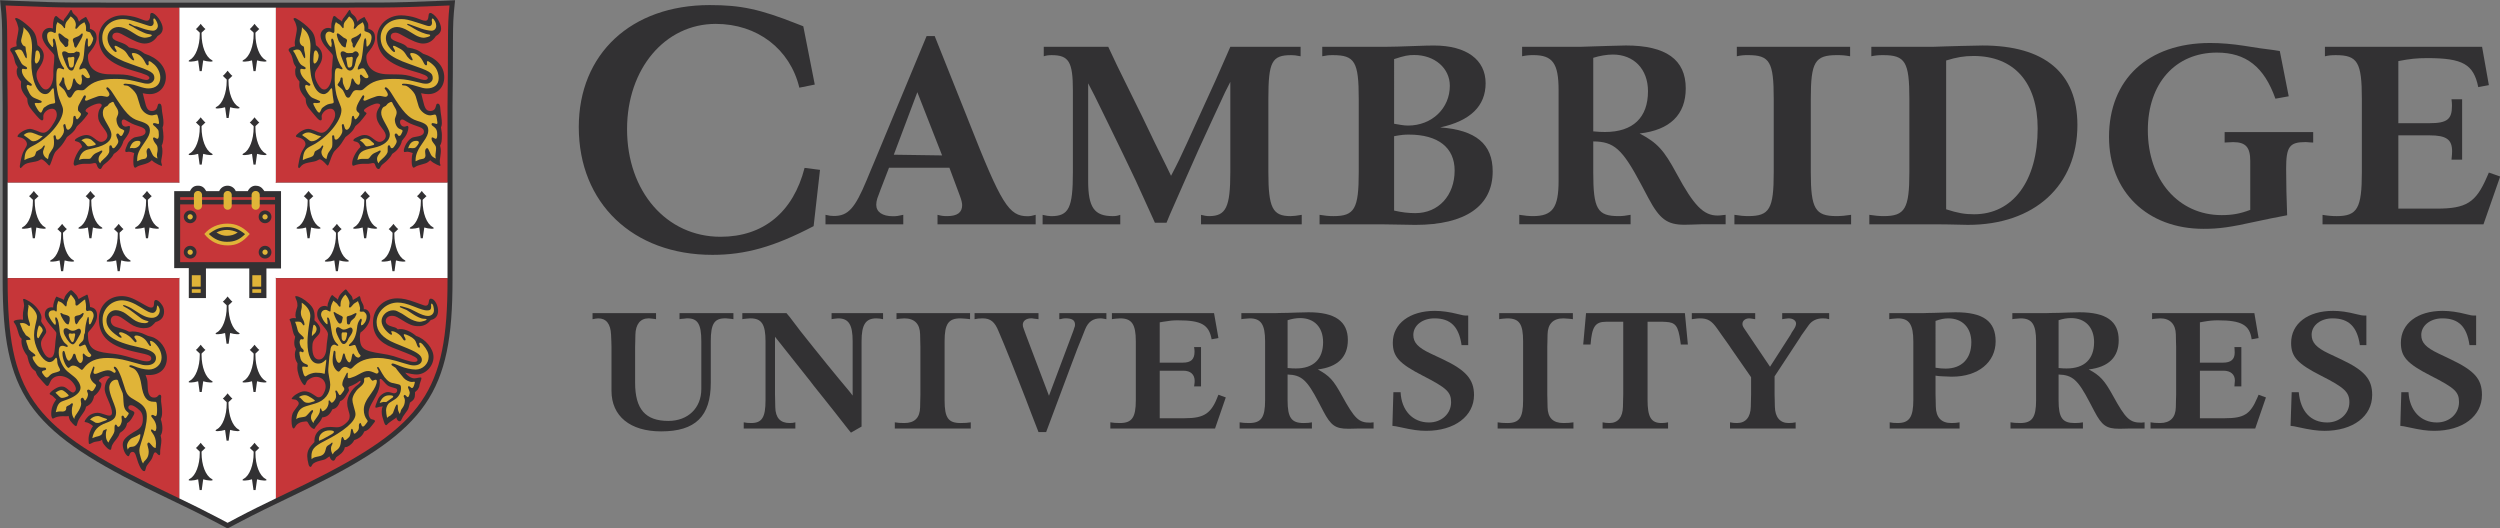 <svg height="125" width="591.655" xmlns="http://www.w3.org/2000/svg" xmlns:xlink="http://www.w3.org/1999/xlink"><rect width="100%" height="100%" fill="#808080" stroke="none"/><clipPath id="a"><path d="m0 0h595.276v558.425h-595.276z"/></clipPath><clipPath id="b"><path d="m0 0h595.276v558.425h-595.276z"/></clipPath><clipPath id="c"><path d="m0 0h595.276v558.425h-595.276z"/></clipPath><g transform="matrix(2.973 0 0 2.973 -840.002 -2143.852)"><g clip-path="url(#a)" transform="matrix(1.25 0 0 -1.25 -.618 829.949)"><path d="m0 0c1.034.547 2.119 1.067 3.077 1.526l1.38.669c7.477 3.704 9.091 6.049 9.091 13.204v11.079l.019 1.984.009 2.093c.006 1.264.019 1.543.117 2.489l.019.183-.836-.035c-1.703-.072-2.993-.11-3.73-.11h-1.558l-.713-.009h-15.302l-.712.009h-1.559c-.737 0-2.027.038-3.73.11l-.835.035.018-.183c.099-.946.112-1.225.118-2.489l.009-2.093.018-1.984v-11.079c0-7.155 1.614-9.5 9.091-13.204l1.38-.669c.958-.459 2.044-.979 3.077-1.526l.776-.41z" fill="#323133" transform="translate(241.799 53.831)"/><path d="m0 0v6.091h-10.929v11.132h-6.156v-11.132h-10.928v-6.091h10.928l-.001-14.025c.792-.382 1.636-.795 2.452-1.227 0 0 .54-.285.628-.332.087.046.627.332.627.332.816.432 1.66.845 2.452 1.226l-.001 14.026z" fill="#fff" transform="translate(255.029 69.363)"/><path d="m0 0 .019-.086.001-13.968c.216.104.431.207.637.306l1.376.666c7.415 3.674 8.914 5.847 8.914 12.92v.133h-10.899zm-17.066-.029v-.133c0-7.073 1.5-9.246 8.915-12.92l1.376-.666c.206-.099.421-.202.637-.306l.001 13.968.019.086-.048-.029h-10.9zm0 6.092 10.852-.001.095-.028-.019.095v11.065h-4.574s-.713.009-.713.009h-1.556c-.742 0-2.036.038-3.744.11 0 0-.279.012-.468.02.082-.815.094-1.148.1-2.338 0 0 .009-2.092.009-2.093 0 0 .018-1.983.018-1.985zm27.673 11.25c-1.708-.072-3.003-.11-3.744-.11h-1.555s-.714-.009-.716-.009h-4.573v-11.065l-.019-.095.095.028 10.852.001v4.856l.019 1.983.009 2.093c.005 1.19.018 1.523.1 2.338-.193-.008-.468-.02-.468-.02" fill="#c63639" transform="translate(244.082 69.392)"/><path d="m0 0 .038-.143c.034-.128.06-.23.076-.304.12-.542.221-.685.485-.685.15 0 .275.084.313.21l.057.19c.013.044.046.069.091.069.103 0 .151-.106.156-.344.002-.069.024-.225.067-.466.025-.143.038-.282.038-.415 0-.121-.01-.172-.057-.297.033-.187.057-.438.057-.583 0-.235-.044-.453-.114-.567.04-.158.048-.221.048-.358 0-.101-.01-.211-.029-.317-.042-.228-.05-.286-.05-.328 0-.044.007-.087.021-.128.019-.054.029-.093.029-.114 0-.026-.013-.048-.029-.048l-.19.077-.209.114c-.068.036-.114.073-.218.17-.185-.166-.239-.191-.722-.323-.097-.026-.168-.055-.21-.085-.059-.043-.103-.067-.126-.067-.081 0-.121.132-.121.403 0 .201.021.389.057.529-.141.055-.262.086-.339.086-.014 0-.063-.007-.145-.02l-.035-.003c-.028 0-.052.042-.052.092 0 .036.026.128.059.206l.095.227c.034.083.112.178.227.276.095.08.18.129.248.142l.342.067c.203.04.324.147.324.288 0 .137-.092.23-.296.301l-.408.143c-.106.036-.23.098-.371.18-.227.134-.265.152-.319.152-.082 0-.128-.061-.128-.168 0-.169.109-.288.266-.288.032 0 .065.007.095.019.047.019.079.029.098.029.043 0 .067-.025.067-.072l-.003-.042-.019-.161c-.016-.138-.105-.306-.304-.571l-.086-.114c-.077-.306-.266-.583-.512-.751-.062-.041-.097-.067-.105-.075-.008-.009-.033-.054-.076-.134-.019-.035-.083-.112-.19-.227-.08-.087-.16-.16-.238-.219-.105-.08-.17-.138-.19-.171l-.095-.162c-.017-.029-.046-.048-.076-.048-.084 0-.162.089-.209.238-.035.111-.065.143-.138.143-.036 0-.092-.009-.166-.029l-.133-.018h-.342c-.171 0-.412-.044-.522-.096-.044-.02-.078-.03-.099-.03-.024 0-.038.013-.063.059-.017.031-.021.045-.021.076 0 .173.124.5.287.76.104.164.136.203.257.304-.039.161-.143.287-.266.323l-.162.048c-.022.006-.038.025-.038.046 0 .049.077.117.219.191.185.098.372.152.521.152.158 0 .311-.062.486-.2.257-.201.326-.237.453-.237.203 0 .396.185.396.38 0 .13-.07.269-.251.504-.265.343-.344.52-.344.772 0 .156.048.355.107.444l.095.142c.021.031.032.063.032.092 0 .063-.073.109-.172.109-.151 0-.438-.107-.668-.248-.114-.07-.191-.152-.191-.202 0-.031.014-.058.039-.073l.105-.067c.012-.008.02-.023.02-.039 0-.015-.016-.045-.039-.075l-.19-.247c-.098-.128-.25-.286-.399-.418-.05-.044-.082-.076-.095-.095-.002-.002-.027-.05-.076-.143-.068-.127-.248-.311-.418-.427-.071-.048-.115-.083-.133-.105-.014-.016-.04-.061-.076-.133-.024-.047-.066-.114-.124-.199-.093-.138-.17-.237-.228-.295l-.266-.266c-.082-.082-.154-.241-.266-.589-.068-.21-.128-.333-.163-.333-.016 0-.043.021-.075.058-.188.215-.35.343-.435.343-.02 0-.056-.017-.106-.049-.069-.044-.157-.076-.257-.095l-.351-.066c-.265-.051-.37-.108-.523-.285-.036-.042-.066-.067-.082-.067-.03 0-.051.048-.051.111l.01.089.047.256c.051.274.114.478.19.618l.162.294c.031.057.047.11.047.155 0 .219-.226.418-.503.443-.07.007-.097.025-.097.063 0 .049.078.143.182.223.191.144.44.247.599.247.096 0 .245-.04.427-.114l.209-.086c.078-.032.15-.048.212-.048.221 0 .436.201.701.656.119.205.171.354.171.488 0 .24-.115.387-.302.387-.143 0-.298-.069-.411-.181-.096-.096-.146-.196-.146-.294l.003-.105.001-.024c0-.089-.029-.138-.083-.138-.089 0-.22.128-.592.58-.278.337-.34.481-.352.817-.322.412-.402.586-.402.878l.013.196c-.223.268-.286.414-.286.661 0 .089.014.142.067.251-.113.166-.149.241-.18.37l-.048.2c-.032.136-.083.253-.152.352-.086.122-.095.139-.095.181 0 .111.076.154.409.237-.013.092-.02.162-.02.21 0 .056.007.109.029.227l.067.351c.026.143.04.244.04.305 0 .066-.011.112-.069.303-.033.109-.062.182-.085.219-.031.048-.058.108-.058.13 0 .033.024.052.065.052.095 0 .344-.15.601-.363.545-.452.657-.632.732-1.178.005-.043.014-.106.028-.19.262-.193.399-.424.399-.673 0-.197-.072-.426-.19-.61l-.19-.294c-.056-.087-.086-.196-.086-.315 0-.179.052-.342.181-.569.145-.256.269-.361.423-.361.25 0 .471.436.471.931l-.001.067-.002.172c0 .095.007.191.021.312.017.148.027.24.029.276l.009.228.003.15c0 .053-.028.107-.098.182l-.209.228c-.302.33-.468.639-.468.872 0 .288.208.505.485.505.055 0 .105-.009.201-.037v.065c0 .418.086.728.202.728l.045-.014.171-.152.209-.133.057-.057c0 .118.007.13.124.266.029.033.073.093.133.18.049.071.08.118.095.143.015.024.031.053.048.085.025.049.05.072.079.072.026 0 .047-.035.082-.138.023-.066.037-.082.2-.228.057-.051.096-.093.114-.124.015-.026.041-.089.076-.189.006-.017.015-.043.028-.076.071.089.105.119.19.171l.143.085c.053.032.09.049.106.049.011 0 .029-.023.046-.058.015-.034.04-.081.076-.143.101-.176.134-.261.134-.344l-.001-.093v-.114c.311-.098.428-.26.428-.595 0-.243-.127-.52-.371-.811-.163-.195-.182-.233-.182-.369 0-.703.489-1.11 1.35-1.123l.637-.01c.409-.005.654-.046 1.036-.17.451-.147.583-.181.713-.181.044 0 .087.013.123.038.035.025.057.057.057.085 0 .133-.234.24-.998.457-1.567.444-2.233 1.074-2.233 2.113 0 .802.668 1.423 1.53 1.423.278 0 .705-.074.95-.163l.389-.143c.071-.026.141-.039.205-.039.132 0 .2.11.204.334.003.12.03.162.108.162.11 0 .279-.138.434-.352.156-.217.257-.461.257-.624 0-.216-.101-.366-.333-.498-.213-.324-.476-.475-.829-.475-.274 0-.664.156-1.309.523-.225.128-.34.171-.458.171-.168 0-.278-.098-.278-.248 0-.136.106-.225.385-.322.409-.143.511-.199.674-.371.484-.083.695-.167.998-.399.834-.264 1.351-.833 1.351-1.485 0-.634-.429-1.09-1.025-1.09-.142 0-.229.011-.45.058" fill="#323133" transform="translate(235.618 81.137)"/><path d="m0 0 .038-.143c.035-.128.059-.23.076-.304.12-.542.221-.685.485-.685.15 0 .276.084.313.21l.057.19c.013.044.046.069.091.069.103 0 .158-.114.166-.344.003-.089.022-.244.057-.466.025-.16.038-.307.038-.439 0-.097-.012-.154-.057-.273l.019-.114c.031-.189.04-.261.04-.349 0-.407-.021-.528-.116-.687.039-.156.05-.229.05-.341 0-.071-.01-.174-.031-.334l-.038-.285.009-.171c.025-.063.038-.101.038-.114 0-.026-.017-.048-.038-.048l-.19.077-.209.114c-.067.036-.114.073-.218.17-.183-.162-.21-.177-.428-.237-.315-.086-.431-.127-.494-.171-.061-.043-.107-.066-.131-.066-.074 0-.126.143-.126.352 0 .303.018.461.067.579-.185.063-.278.086-.346.086-.025 0-.04-.002-.138-.02l-.043-.003c-.028 0-.044.033-.044.09 0 .093.066.28.153.435.119.213.315.389.465.418l.342.067c.204.04.325.147.325.288 0 .137-.09.228-.296.301l-.399.143c-.134.048-.261.108-.38.18-.101.061-.17.103-.209.124-.035.019-.07.029-.104.029-.084 0-.135-.062-.135-.163 0-.161.125-.295.276-.295.034 0 .066.008.096.02.043.019.073.029.087.029.044 0 .075-.042.075-.101 0-.169-.106-.461-.219-.602l-.114-.143-.086-.114c-.031-.245-.271-.595-.513-.751-.057-.037-.093-.062-.104-.075-.008-.009-.033-.054-.076-.134-.02-.035-.083-.112-.19-.227-.08-.087-.16-.16-.238-.219-.106-.08-.17-.138-.19-.171l-.095-.162c-.019-.033-.043-.049-.074-.049-.085 0-.163.089-.211.239-.035.111-.065.143-.138.143-.036 0-.092-.009-.166-.029l-.133-.018h-.332c-.18 0-.421-.044-.532-.096-.044-.02-.077-.03-.099-.03-.048 0-.074.05-.074.145 0 .301.232.759.534 1.054-.045.175-.137.291-.257.323-.108.029-.165.045-.171.048-.017.009-.028.026-.028.045 0 .061.067.121.218.192.269.128.349.152.5.152.172 0 .317-.058.497-.2.258-.201.329-.238.453-.238.203 0 .397.186.397.38 0 .132-.072.278-.251.505-.253.323-.342.534-.342.808 0 .184.036.283.2.55.026.043.039.078.039.101 0 .053-.086.1-.182.1-.101 0-.228-.037-.399-.115-.286-.131-.456-.254-.456-.329 0-.029.018-.059.047-.079l.096-.067c.012-.009.02-.024.02-.039 0-.017-.018-.05-.039-.075-.019-.022-.083-.104-.191-.247-.133-.177-.259-.31-.398-.418-.05-.039-.083-.072-.096-.095l-.075-.143c-.064-.119-.251-.315-.409-.427-.072-.052-.116-.086-.133-.105-.019-.021-.048-.066-.085-.133-.098-.174-.251-.389-.352-.494l-.257-.266c-.073-.076-.176-.296-.275-.589-.078-.23-.128-.333-.164-.333-.015 0-.042.021-.073.058-.185.21-.35.342-.431.342-.021 0-.059-.016-.111-.048-.073-.044-.16-.076-.256-.095l-.343-.066c-.285-.056-.4-.117-.532-.285-.033-.042-.061-.067-.075-.067-.034 0-.059.049-.059.116l.011.084c.002.009.018.094.047.256.049.27.118.494.19.618l.171.294c.031.054.048.107.048.154 0 .219-.204.396-.513.444-.064.01-.096.034-.096.07 0 .044.074.128.191.216.201.152.424.247.581.247.106 0 .247-.037.436-.114l.208-.086c.078-.032.15-.048.212-.048.221 0 .436.201.7.656.12.206.171.353.171.489 0 .241-.111.386-.298.386-.148 0-.288-.063-.405-.181-.103-.105-.158-.209-.158-.302l.007-.097.003-.051c0-.077-.026-.111-.083-.111-.072 0-.155.07-.32.266-.068.082-.156.186-.266.314-.289.337-.349.473-.361.817-.322.412-.402.586-.402.878l.013.196c-.231.277-.276.384-.276.658 0 .123.007.155.057.254-.113.166-.15.241-.18.37l-.048.2c-.033.136-.082.252-.152.352-.085.122-.095.139-.095.176 0 .099.095.163.333.223l.076.019c-.013.092-.02.162-.02.21 0 .056.007.109.029.227l.066.351c.026.138.04.242.04.312 0 .082-.013.147-.058.296-.03.097-.062.171-.095.219-.037.053-.057.096-.057.125 0 .033.032.057.075.057.023 0 .063-.012.095-.03.322-.176.672-.453.922-.732.216-.239.284-.438.333-.969.291-.217.4-.413.4-.721 0-.184-.06-.36-.191-.562-.116-.178-.179-.276-.19-.294-.056-.095-.086-.207-.086-.322 0-.172.052-.333.181-.562.142-.252.269-.361.42-.361.249 0 .475.43.475.904l-.002.094v.256l.028.228.019.276.019.228.008.127c0 .094-.02.121-.312.433-.322.346-.475.637-.475.907 0 .256.22.47.483.47.056 0 .105-.009.201-.037v.114l.01.199.057.247c.045.198.066.234.134.234l.046-.015.172-.152.208-.133.057-.057c.014.119.025.143.124.266.05.062.094.122.133.18l.095.143.057.085c.038.058.054.072.079.072.026 0 .043-.033.073-.138.012-.043.042-.087.085-.123l.124-.105c.101-.085.167-.21.209-.389.075.094.112.127.19.171l.152.085c.056.032.091.048.1.048.01 0 .027-.022.043-.057.022-.05.047-.097.076-.143.123-.197.133-.225.133-.358v-.079-.114c.308-.085.428-.251.428-.592 0-.255-.117-.519-.362-.814-.162-.195-.19-.256-.19-.402 0-.671.505-1.077 1.359-1.09l.627-.01c.41-.005.659-.047 1.036-.17.44-.145.583-.181.716-.181.096 0 .177.054.177.118 0 .138-.23.245-.998.462-1.565.442-2.233 1.074-2.233 2.112 0 .803.67 1.424 1.537 1.424.273 0 .7-.074.943-.163l.39-.143c.07-.026.14-.039.204-.039.134 0 .184.083.204.334.009.112.044.162.116.162.1 0 .294-.157.435-.352.145-.2.247-.465.247-.638 0-.202-.106-.355-.332-.484-.213-.324-.476-.475-.829-.475-.27 0-.729.184-1.309.523-.228.133-.328.171-.454.171-.172 0-.282-.096-.282-.248 0-.136.102-.222.384-.322.45-.16.546-.213.675-.371.484-.083.695-.167.998-.399.867-.278 1.35-.814 1.35-1.499 0-.625-.424-1.076-1.012-1.076-.157 0-.239.01-.462.058" fill="#323133" transform="translate(253.347 81.137)"/><path d="m0 0c.083-.21.111-.312.123-.447l.019-.399c.015-.399.148-.598.399-.598.092 0 .167.024.21.066l.104.105.041.012c.067 0 .103-.043.103-.124l-.011-.154c-.008-.07.005-.217.038-.437.019-.129.029-.258.029-.384 0-.202-.015-.28-.086-.461.066-.188.104-.398.104-.574 0-.207-.034-.347-.113-.462.037-.164.047-.231.047-.323 0-.094-.013-.215-.038-.362-.034-.198-.047-.351-.038-.456l.001-.024c0-.059-.019-.09-.055-.09s-.079.028-.117.076c-.058.075-.096.102-.14.102-.065 0-.085-.035-.183-.32-.03-.088-.108-.207-.228-.352-.095-.113-.153-.207-.171-.275-.031-.114-.05-.181-.057-.2-.011-.026-.033-.044-.057-.047l-.013-.001c-.156 0-.335.335-.519.97-.052.179-.118.258-.215.258-.069 0-.139-.045-.165-.106l-.057-.133c-.01-.023-.03-.038-.05-.038-.076 0-.192.138-.264.313-.059.145-.093.303-.093.437 0 .298.22.52.882.894.288.162.399.368.399.74 0 .295-.088.464-.342.656-.2.152-.317.209-.424.209-.09 0-.16-.059-.16-.136 0-.088.051-.143.175-.187.147-.052.211-.103.211-.169 0-.06-.062-.19-.163-.344-.108-.164-.155-.212-.304-.313-.045-.262-.168-.43-.456-.618-.058-.164-.09-.222-.19-.352l-.2-.256c-.062-.08-.133-.225-.142-.295-.021-.145-.035-.171-.091-.171-.075 0-.23.134-.385.333-.091.118-.113.173-.123.314-.099-.078-.13-.089-.323-.115-.116-.015-.203-.037-.256-.066-.147-.077-.194-.098-.221-.098-.039 0-.052.021-.055.088l-.01.21c0 .287.113.622.286.845-.167.144-.333.232-.466.247-.056.006-.071.013-.071.034 0 .035.037.109.09.175.071.09.128.153.171.19.135.115.368.2.551.2.123 0 .305-.045.541-.133.085-.032.162-.048.227-.048.105 0 .164.068.164.188 0 .172-.085.443-.277.876-.129.295-.188.491-.188.628 0 .329.155.671.35.769-.092.046-.133.057-.212.057-.095 0-.17-.024-.292-.095-.141-.082-.219-.154-.219-.203 0-.018.029-.048.077-.082.074-.052.086-.071.086-.14 0-.235-.194-.549-.466-.753-.06-.333-.213-.534-.513-.675-.039-.18-.065-.233-.209-.437-.248-.349-.307-.458-.352-.655-.023-.102-.046-.145-.078-.145-.04 0-.124.063-.216.164-.08.086-.13.147-.152.18-.041.063-.062.124-.105.304-.068-.019-.087-.023-.135-.023l-.14.004-.094.003c-.209 0-.43-.048-.543-.117-.041-.025-.069-.038-.082-.038-.062 0-.111.129-.111.288 0 .344.095.627.317.938-.082.068-.109.093-.181.171-.031.034-.057.056-.076.067l-.104.057c-.036.019-.058.042-.058.062 0 .05.139.182.305.289.182.118.327.172.46.172.156 0 .238-.041.433-.21.134-.117.226-.172.292-.172.046 0 .096.032.135.086.032.044.049.093.049.142 0 .182-.217.489-.457.647-.179.118-.376.181-.567.181-.264 0-.492-.132-.592-.342l-.105-.219c-.025-.052-.055-.077-.09-.077-.062 0-.093.027-.309.276l-.247.285c-.076.088-.128.172-.152.247-.022.07-.039.112-.048.124s-.041.038-.095.076c-.19.135-.328.402-.408.789-.006.027-.015.069-.029.123-.232.285-.371.638-.371.945 0 .04.002.058.02.129-.135.137-.151.169-.257.532-.075.259-.124.369-.218.494-.025.032-.038.058-.038.074 0 .051.08.094.218.116.131.021.139.022.191.022l.189-.012-.011.26c0 .153.011.252.049.433.019.091.029.157.029.199 0 .016-.006.07-.019.162-.01.071-.019.119-.029.143-.013.035-.02.063-.02.081 0 .03.02.046.058.046.026 0 .065-.013.124-.042.166-.081.302-.164.408-.246.328-.257.585-.652.585-.896l-.005-.074c-.013-.085-.019-.132-.019-.14 0-.041.024-.096.067-.154l.104-.143c.093-.126.153-.274.153-.373 0-.089-.019-.127-.172-.349-.115-.166-.162-.29-.162-.425 0-.172.069-.387.191-.601.112-.198.241-.306.365-.306.213 0 .304.189.338.695.017.264.042.502.076.722l.009.13c0 .059-.017.094-.095.184l-.285.332c-.272.318-.354.482-.354.708 0 .262.172.443.421.443l.114-.011-.001.075c0 .06.015.147.048.258.06.204.135.361.174.361.013 0 .045-.016.092-.047.015-.01.073-.033.171-.067.054-.018.091-.038.19-.095.045.165.08.239.152.333.123.158.262.285.312.285.029 0 .085-.041.154-.114l.18-.19c.031-.032.066-.093.105-.181l.038-.085c.05.029.088.051.114.066.074.044.125.073.152.085.116.055.176.083.18.086.05.032.084.048.098.048.032 0 .05-.056.121-.371.048-.215.055-.261.067-.418.303-.043.446-.216.446-.542 0-.307-.15-.611-.475-.959-.088-.095-.11-.139-.11-.228 0-.84.293-1.105 1.345-1.216.647-.069.838-.11 1.615-.342.409-.123.643-.174.795-.174.179 0 .28.065.28.181 0 .176-.128.232-.885.392-1.76.37-2.451.972-2.451 2.132 0 .829.619 1.45 1.445 1.45.365 0 .691-.111 1.206-.409.478-.277.576-.323.686-.323.128 0 .178.082.178.288 0 .132.041.197.124.197.075 0 .191-.078.295-.2.157-.185.218-.335.218-.539 0-.344-.182-.569-.542-.668-.038-.042-.066-.073-.085-.094-.195-.221-.367-.295-.679-.295-.27 0-.61.111-.842.276l-.455.322c-.197.14-.341.2-.478.2-.195 0-.311-.117-.311-.312 0-.19.125-.346.333-.41l.427-.133c.152-.047.224-.077.409-.171.105.016.154.02.212.02.266 0 .553-.071.804-.2.08-.042.138-.067.171-.077l.238-.066c.539-.151.979-.755.979-1.344 0-.672-.435-1.089-1.139-1.089z" fill="#323133" transform="translate(235.798 63.198)"/><path d="m0 0c.165-.219.398-.362.589-.362.059 0 .162.015.256.039.052.012.094.019.127.019.046 0 .065-.017.065-.06 0-.033-.023-.114-.049-.178-.03-.072-.049-.129-.057-.171l-.038-.199-.095-.171-.133-.124-.038-.038v-.085-.043c0-.233-.069-.364-.257-.489-.015-.01-.037-.027-.066-.048l-.019-.076c-.042-.176-.074-.288-.095-.333-.024-.05-.085-.139-.18-.265-.116-.151-.19-.274-.238-.39-.039-.095-.069-.122-.131-.122-.094 0-.186.116-.202.255-.022-.029-.037-.048-.047-.057l-.114-.076-.181-.124c-.08-.054-.131-.092-.152-.114l-.104-.104c-.019-.019-.038-.029-.055-.029-.048 0-.097.082-.145.238l-.095.313c-.025.084-.038.188-.038.307 0 .158.011.213.067.34-.19-.021-.244-.031-.342-.067-.03-.011-.066-.019-.083-.019-.032 0-.051.021-.051.059 0 .021.018.086.038.141l.124.322c.096.251.405.478.651.478.059 0 .14-.016.243-.05.061-.02.111-.031.143-.031.111 0 .198.081.198.183 0 .049-.033.104-.076.124-.015.007-.13.042-.342.104-.159.047-.238.106-.418.314-.13.15-.181.193-.229.193-.036 0-.056-.023-.056-.067l.01-.126.003-.058c0-.265-.079-.516-.269-.864l-.267-.485c-.126-.229-.18-.404-.18-.579 0-.192.083-.361.19-.389l.143-.038c.017-.005.034-.015.047-.029.019-.019.029-.039.029-.055 0-.021-.017-.052-.048-.087-.016-.02-.073-.093-.171-.219-.165-.214-.267-.291-.466-.352-.114-.279-.301-.44-.636-.551l-.038-.066c-.114-.199-.364-.381-.525-.381l-.036.001c-.021-.175-.145-.355-.332-.485-.129-.09-.203-.144-.219-.161-.011-.013-.027-.042-.047-.086-.043-.094-.082-.133-.135-.133-.102 0-.186.095-.245.276-.039-.025-.067-.044-.086-.057-.107-.076-.167-.118-.18-.124-.043-.021-.155-.053-.333-.095-.233-.055-.434-.154-.484-.237l-.086-.143-.039-.016c-.046 0-.1.064-.123.149-.052.198-.086.402-.086.534 0 .337.112.557.458.901l-.002.082c0 .524.401.88.99.88l.094-.003.323-.019.031-.001c.174 0 .335.067.511.211.232.19.299.306.299.519 0 .067-.018.145-.09.383-.047.157-.071.304-.071.446 0 .392.289.88.679 1.15.101.07.176.161.176.216 0 .022-.012.039-.026.039-.025 0-.069-.026-.121-.074-.046-.042-.123-.09-.229-.143l-.151-.076-.172-.066c-.052-.021-.078-.049-.078-.086 0-.021.007-.05.021-.086.013-.031.02-.055.02-.069 0-.021-.017-.06-.048-.111l-.133-.218c-.13-.215-.224-.306-.39-.38-.106-.313-.259-.472-.484-.504-.179-.361-.337-.488-.656-.523-.044-.138-.12-.255-.285-.437-.067-.074-.109-.125-.123-.152-.074-.134-.08-.142-.115-.142-.044 0-.144.064-.218.142-.034.036-.063.075-.085.114l-.086.153c-.028.048-.056.07-.092.07l-.06-.004-.209-.028c-.131-.018-.318-.126-.38-.219l-.114-.171c-.012-.018-.029-.029-.046-.029-.085 0-.137.189-.137.499 0 .273.042.454.135.585l.267.37c.037.052.057.103.057.145 0 .041-.017.084-.048.121-.056.067-.11.108-.152.114l-.199.029c-.037.005-.051.013-.051.029 0 .017.012.04.032.065.065.083.146.154.237.21.235.144.39.201.549.201.16 0 .335-.058.496-.163l.276-.181c.039-.025.085-.039.132-.039.128 0 .224.076.314.248.087.166.126.3.126.44 0 .357-.256.615-.61.615-.165 0-.333-.065-.494-.19-.049-.039-.081-.074-.095-.105l-.076-.171c-.018-.041-.045-.067-.068-.067-.048 0-.156.138-.246.314-.047.093-.092.208-.133.342-.057.187-.081.327-.081.475l.014.257c-.129.202-.171.348-.171.588 0 .086.013.153.067.333-.08.133-.105.232-.105.424l.01.118.028.133.019.114c-.091.12-.118.2-.209.617-.05.236-.082.339-.123.4-.019.027-.028.047-.028.057 0 .055.132.105.283.105l.134-.011c-.032.089-.04.123-.04.193 0 .117.024.247.069.378.05.145.06.185.06.232 0 .113-.016.228-.041.29l-.076.19c-.017.043-.024.072-.024.098 0 .019.012.026.047.026.187 0 .542-.201.823-.465.277-.263.367-.475.367-.866l-.015-.208c.258-.226.371-.415.371-.618 0-.149-.048-.248-.191-.389-.256-.255-.314-.387-.314-.715 0-.505.15-.777.428-.777.246 0 .434.265.465.655l.029.362c.007.093.023.207.047.342.016.085.029.199.029.247 0 .129-.084.269-.333.56-.266.312-.357.499-.357.744 0 .291.202.505.476.505.068 0 .103-.009.185-.052.004.166.011.196.105.428.074.184.153.314.19.314.013 0 .033-.014.057-.038.041-.042.082-.077.124-.105.058-.041.089-.063.094-.067.021-.017.05-.045.086-.085.059.213.12.313.294.484.133.131.183.171.21.171.019 0 .044-.017.066-.047l.114-.152.161-.181c.062-.068.085-.127.115-.294l.095.057.152.086c.027.015.065.04.113.076.027.019.048.029.061.029.015 0 .033-.028.044-.067l.057-.219.124-.247c.036-.074.048-.131.048-.245l-.001-.059.064.002c.186 0 .348-.221.348-.477 0-.338-.269-.776-.621-1.007-.032-.115-.04-.161-.04-.253 0-.755.199-.914 1.361-1.087.29-.043.55-.097.778-.162.038-.01.288-.092.752-.247.257-.085.429-.123.562-.123.142 0 .22.04.22.115 0 .129-.19.247-.773.474l-.827.323c-.84.328-1.237.841-1.237 1.597 0 .879.66 1.539 1.541 1.539.332 0 .655-.068 1.121-.238.601-.219.631-.229.697-.229.115 0 .179.08.196.248.016.142.054.2.133.2.117 0 .243-.109.333-.286.079-.154.124-.334.124-.493 0-.314-.166-.519-.466-.58-.201-.263-.455-.393-.765-.393-.378 0-.566.074-1.211.478-.232.145-.33.181-.5.181-.227 0-.393-.141-.393-.332 0-.174.14-.288.456-.372.188-.049.216-.063.313-.161.077.018.111.023.158.023.309 0 .689-.166 1.011-.441.586-.181 1.106-.812 1.106-1.342 0-.587-.508-1.112-1.075-1.112-.153 0-.459.049-.734.117" fill="#323133" transform="translate(252.33 63.341)"/><path d="m0 0c-.026.114-.035.173-.035.23l.006.074.029.152.01.123c0 .132-.023.226-.067.286l-.114.152c-.038.05-.07.111-.095.18-.013.036-.019.063-.019.082 0 .042.026.068.068.068.026 0 .036-.004.122-.055.037-.021.069-.033.093-.033.056 0 .088.093.088.254 0 .183-.018.285-.058.331l-.142.161-.123.104c-.031.026-.051.059-.051.083 0 .042.032.07.078.07.043 0 .133-.021.21-.048l.043-.01c.039 0 .054.023.054.079l-.002.035-.028.2-.057.209c-.019.068-.029.078-.072.078l-.024-.002-.237-.048-.038-.003c-.311 0-.64.263-.741.593l-.19.617c-.059.191-.201.371-.456.58-.078.063-.144.099-.19.104l-.172.019c-.031.004-.051.022-.051.048 0 .039.036.057.118.057l.313-.029c.115-.01.287-.054.514-.133.284-.097.475-.14.637-.14.475 0 .759.258.759.688 0 .294-.153.626-.389.839-.133.121-.266.211-.313.211-.027 0-.049-.023-.049-.05l.01-.123.001-.011c0-.047-.028-.084-.065-.084-.048 0-.102.063-.164.191-.18.373-.465.596-.76.596-.05 0-.085-.021-.085-.051 0-.02.016-.066.047-.137l.076-.171c.02-.045.031-.075.031-.087s-.018-.022-.04-.022c-.044 0-.114.039-.162.09l-.142.152-.124.19c-.099.152-.179.221-.389.333-.118.062-.194.104-.228.123-.044.025-.085.038-.118.038-.034 0-.051-.016-.051-.049 0-.031.012-.067.036-.103.07-.109.098-.163.098-.19 0-.031-.022-.057-.05-.057-.073 0-.227.149-.362.352-.111.167-.171.354-.171.533 0 .409.298.711.702.711.207 0 .471-.087.714-.237l.446-.276c.155-.096.384-.171.519-.171.061 0 .186.022.279.047.042.012.08.028.114.048.027.015.045.037.045.053 0 .02-.01.037-.026.042l-.057.019-.209.039c-.054.009-.14.041-.256.094-.251.115-.41.194-.475.238-.156.102-.262.163-.314.18-.077.026-.125.061-.125.09 0 .028.015.043.042.043.028 0 .063-.013.102-.038.14-.087.261-.132.352-.132l.408-.143c.203-.071.499-.133.632-.133.173 0 .313.14.313.314 0 .111-.067.279-.166.417-.022.031-.045.049-.064.049-.038 0-.059-.027-.059-.077l.009-.076.015-.114c0-.123-.083-.219-.188-.219-.039 0-.089.009-.15.028l-.617.2c-.518.168-.757.219-1.017.219-.739-.001-1.302-.508-1.302-1.175 0-.757.531-1.244 1.844-1.695 1.291-.442 1.472-.551 1.472-.883 0-.191-.193-.361-.409-.361-.087 0-.164.006-.227.019-.044.009-.26.059-.646.152-.39.093-.745.133-1.183.133-.932 0-1.449-.163-1.896-.599-.111-.109-.149-.126-.278-.126l-.063.003-.134.01h-.017c-.112 0-.194-.053-.268-.172-.1-.161-.154-.247-.161-.256-.027-.036-.067-.057-.109-.057-.085 0-.137.064-.233.294-.047.112-.115.209-.2.285l-.19.172c-.03.027-.048.054-.048.072 0 .021.014.052.039.089.09.132.122.191.133.247.025.126.029.133.081.133.058 0 .075-.059.08-.276.001-.063.027-.15.076-.256l.105-.228c.013-.029.047-.048.086-.048.098 0 .223.231.256.475.027.204.049.267.092.267.017 0 .032-.007.041-.019.009-.014.038-.072.085-.172.025-.052.067-.101.124-.142.055-.04.093-.063.114-.067l.011-.001c.077 0 .104.05.122.23l.009.094-.019.133-.013.092c0 .062.021.099.056.099.021 0 .047-.014.071-.039l.096-.095c.062-.063.126-.095.188-.095.079 0 .127.032.127.084 0 .046-.018.091-.088.221l-.066.123c-.077.142-.137.2-.208.2l-.096-.01-.114-.048c-.035-.014-.06-.021-.074-.021-.017 0-.031.016-.031.038 0 .085.056.219.162.387.075.12.128.377.152.746.032.496.098.817.168.817.047 0 .065-.04.065-.145l-.005-.13-.003-.092c0-.088.019-.16.043-.16.081 0 .177.121.254.318.033.082.049.148.049.194l-.01.044-.19.351-.191.057c-.034.011-.058.026-.066.043v.128.105l-.019.113-.038.096-.047.105c-.208-.114-.307-.188-.381-.286-.074-.099-.116-.136-.153-.136-.025 0-.046.022-.046.049 0 .023.009.075.028.153l.007.055c0 .203-.125.405-.33.535l-.057-.076-.066-.095-.114-.133c-.036-.043-.069-.107-.095-.19-.013-.041-.02-.078-.02-.109l.001-.015.001-.035c0-.078-.009-.098-.044-.098l-.024.01-.066.095-.105.114-.161.104-.086.067c-.017-.038-.029-.066-.038-.085-.029-.066-.045-.118-.047-.153l-.01-.152-.009-.161.001-.028c0-.083-.02-.116-.071-.116-.017 0-.065.021-.111.048-.042.025-.09.039-.138.039-.147 0-.242-.102-.242-.262 0-.19.055-.372.153-.498l.123-.162c.033-.044.096-.08.099-.057l.024.2-.029.161-.006.073c0 .061.022.099.058.099.053 0 .085-.059.12-.219l.075-.352.076-.446c.021-.121.059-.248.115-.381.075-.179.129-.29.161-.332.105-.135.117-.154.117-.184 0-.023-.019-.044-.041-.044-.02 0-.05.01-.085.028-.033.017-.071.03-.114.039l-.075.01c-.152 0-.184-.131-.184-.765 0-.388.082-.912.183-1.164l.199-.504c.032-.08.048-.16.048-.236 0-.694-.919-1.781-1.929-2.282-.375-.187-.495-.365-.522-.779l-.01-.124c.153.079.216.105.323.133.283.074.337.109.38.247l.038.124c.014.046.038.063.257.18.074.041.127.083.151.124.049.079.088.122.114.122.023 0 .036-.01.036-.03l-.007-.035-.095-.271-.011-.067c0-.201.11-.365.315-.47.034.221.057.296.124.399l.171.266c.063.099.089.219.089.407 0 .106-.008.216-.023.296l-.007.076c0 .048.026.076.068.076.033 0 .059-.011.063-.028l.038-.181c.008-.038.047-.066.092-.066.092 0 .211.118.335.333.047.079.071.166.071.251l-.014.128-.028.143-.003.028c0 .061.035.105.084.105.022 0 .039-.008.042-.019l.057-.219c.019-.072.07-.123.123-.123.064 0 .174.109.238.237.057.114.086.243.086.389 0 .203.021.261.095.261.024 0 .043-.009.047-.023l.038-.123c.014-.045.042-.076.068-.076.04 0 .146.116.218.238.018.031.028.062.028.088 0 .041-.027.081-.086.13-.099.082-.105.095-.105.22 0 .118.02.181.105.331.046.081.087.157.124.228.12.235.162.295.207.295.036 0 .069-.039.069-.083 0-.025-.007-.051-.02-.079-.025-.052-.039-.091-.039-.113 0-.037.032-.067.071-.067.044 0 .102.019.168.056.026.015.114.05.266.105l.314.114c.051.019.116.029.19.029.058 0 .115-.006.171-.019.111-.026.184-.039.218-.039.086 0 .162.075.162.159 0 .063-.065.187-.153.289-.032.037-.048.066-.048.085l.011.038c.012.023.032.038.051.038.063 0 .214-.16.347-.371.819-1.288 1.112-1.6 1.663-1.767.56-.17.705-.3.705-.633 0-.181-.092-.393-.296-.678-.413-.579-.514-.813-.514-1.194l.001-.07c.047.02.082.036.104.048.078.039.129.062.153.066l.237.048c.071.014.135.105.135.194l-.002.024-.029.209-.002.028c0 .074.038.159.088.2.015.013.033.02.049.02.027 0 .059-.025.074-.058l.152-.323c.063-.132.136-.194.333-.285" fill="#e0b438" transform="translate(236.558 76.974)"/><path d="m0 0c-.069 0-.105-.059-.112-.19l-.019-.18c-.022-.169-.024-.186-.024-.23 0-.136.041-.236.096-.236.061 0 .156.115.204.247.029.08.042.151.042.223 0 .063-.015.138-.042.214-.035.097-.088.152-.145.152" fill="#e0b438" transform="translate(228.898 83.863)"/><path d="m0 0 .001-.083c0-.117-.028-.258-.124-.62-.018-.068-.029-.133-.029-.173 0-.064.024-.133.076-.217.031-.049.06-.082.086-.094l.114-.057.018-.134c-.004-.052.006-.123.029-.209.026-.094.039-.19.039-.284 0-.08-.006-.111-.024-.111-.036 0-.099.098-.157.243-.092.23-.174.315-.304.315-.104 0-.171-.018-.295-.078.029-.036.048-.061.057-.075.007-.012.036-.066.086-.162l.133-.256c.091-.178.146-.279.161-.304.035-.056.08-.101.133-.134.016-.009.067-.038.152-.085.046-.025.078-.061.078-.088 0-.042-.035-.074-.082-.074h-.006l-.123.02-.069.007c-.038 0-.055-.034-.055-.106 0-.257.205-.554.561-.814.043-.031.077-.076.077-.101 0-.032-.033-.061-.07-.061-.023 0-.078.018-.121.039-.027.013-.049.02-.066.02-.047 0-.077-.039-.077-.097 0-.067.054-.202.172-.426.077-.148.191-.259.323-.314l.427-.18c.023-.01.038-.033.038-.057 0-.035-.025-.064-.057-.067l-.085-.01-.076-.009-.124.009-.018.001c-.059 0-.084-.012-.084-.042 0-.048.053-.166.14-.311.102-.169.191-.266.245-.266.023 0 .045.019.059.048l.105.218c.018.039.104.105.247.191.091.055.181.09.266.104l.171.029c.045.007.068.039.068.09l-.002.024-.028.18-.019.2-.019.18-.019.209c-.002.054-.017.078-.047.078-.023 0-.062-.031-.086-.068-.149-.228-.253-.304-.412-.304-.507 0-.89.891-.89 2.069 0 .103.006.234.019.392.025.301.029.377.029.489 0 .511-.107.871-.324 1.088l-.133.133z" fill="#e0b438" transform="translate(228.026 85.345)"/><path d="m0 0c-.133.02-.195.034-.275.066-.023.009-.083.035-.181.076-.154.066-.268.096-.364.096-.143 0-.261-.048-.396-.162l.086-.066.19-.134.18-.142c.047-.037.102-.057.157-.057.185 0 .348.087.603.323" fill="#e0b438" transform="translate(229.252 78.4)"/><path d="m0 0c.052.118.077.151.19.247.266.228.389.397.389.532v.096.113c0 .122.021.162.084.162.029 0 .052-.011.059-.028l.047-.115c.012-.026.043-.043.08-.043s.091.043.139.11l.095.133c.048.067.069.123.069.185 0 .038-.008.075-.021.109-.008.019-.03.07-.067.152-.022.05-.039.115-.039.149 0 .062.032.099.085.099.029 0 .054-.011.068-.029l.076-.095c.017-.021.044-.033.072-.033.035 0 .075.033.099.08l.076.153c.02.038.03.068.03.085 0 .029-.031.06-.087.086l-.124.056c-.162.076-.285.338-.285.61 0 .036.007.072.02.103l.066.162c.019.046.029.097.029.152 0 .097-.032.198-.095.294-.077.117-.118.184-.124.2-.056.15-.085.192-.132.192l-.048-.012-.067-.038-.105-.057-.123-.152-.133-.066c-.08-.04-.155-.209-.155-.35 0-.246.028-.315.354-.876.127-.217.193-.405.193-.543 0-.39-.348-.667-1.048-.835l-.437-.104c-.321-.077-.512-.298-.579-.675.132.069.185.078.421.078l.14-.002h.021c.127 0 .144.009.226.124.093.131.185.21.313.265l.152.067.123.067.038.01c.034 0 .053-.014.053-.039 0-.037-.035-.099-.091-.161-.109-.122-.152-.225-.152-.368 0-.092.023-.146.105-.25" fill="#e0b438" transform="translate(232.91 76.67)"/><path d="m0 0c.109-.069.22-.168.285-.257.091-.124.104-.133.193-.133.039 0 .085.007.139.019l.086.019c.156.03.21.054.21.092 0 .023-.018.052-.049.079l-.104.095-.104.096c-.067.06-.2.105-.313.105-.115 0-.182-.022-.343-.115" fill="#e0b438" transform="translate(231.713 78.144)"/><path d="m0 0 .057.01.086.009.085-.009.042-.003c.212 0 .414.179.414.367 0 .065-.06.101-.168.101-.256 0-.416-.148-.516-.475" fill="#e0b438" transform="translate(234.791 77.63)"/><path d="m0 0c-.023.087-.03.128-.03.175l.011.129c.024.178.031.263.031.37 0 .07-.021.126-.069.191l-.114.152c-.074.099-.105.174-.105.259 0 .055.014.073.052.073l.043-.009c.005-.002.034-.019.086-.048.038-.021.071-.032.094-.032.058 0 .087.089.087.267 0 .247-.048.366-.19.478l-.134.104c-.023.019-.038.05-.038.078 0 .046.027.075.07.075.026 0 .064-.006.111-.019l.105-.029.04-.01c.032 0 .047.026.047.08l-.002.034-.029.2c-.029.208-.064.286-.125.286l-.017-.001-.247-.048-.042-.003c-.296 0-.646.281-.737.593l-.181.617c-.054.185-.214.388-.456.58-.079.062-.148.098-.199.104l-.171.019c-.031.004-.052.023-.052.047 0 .039.033.058.103.058.241 0 .499-.049.842-.162.313-.102.483-.14.635-.14.476 0 .762.249.762.66 0 .206-.074.464-.181.63-.092.143-.249.289-.447.418-.029.02-.056.03-.075.03-.027 0-.048-.022-.048-.049l.009-.124.001-.011c0-.046-.028-.084-.061-.084-.053 0-.107.062-.168.191-.174.371-.456.595-.747.595-.064 0-.1-.023-.1-.061 0-.03.017-.074.049-.126.031-.048.059-.106.086-.171.015-.037.023-.065.023-.081 0-.019-.015-.028-.043-.028-.043 0-.113.039-.161.09-.095.101-.142.152-.142.152l-.123.19c-.096.147-.202.24-.381.333l-.237.123c-.048.025-.09.038-.122.038-.03 0-.045-.014-.045-.042 0-.031.015-.069.043-.11.051-.074.088-.155.088-.189 0-.033-.021-.058-.047-.058-.067 0-.187.12-.354.352-.12.165-.181.346-.181.533 0 .401.307.711.705.711.203 0 .459-.085.711-.237l.456-.276c.163-.098.384-.171.522-.171.075 0 .097.004.267.047.05.014.091.029.123.048.021.012.035.035.035.056 0 .037-.023.054-.083.058-.211.016-.651.189-.94.371-.169.105-.273.166-.314.18-.078.027-.13.069-.13.101 0 .014.016.023.041.023l.056-.01.414-.151.399-.143c.195-.07.498-.133.638-.133.179 0 .305.125.305.305 0 .091-.023.194-.06.265-.058.113-.134.209-.165.209-.037 0-.058-.037-.058-.102l.004-.05.013-.122c0-.129-.071-.212-.18-.212-.043 0-.095.01-.156.029l-.617.2c-.536.174-.746.219-1.009.219-.747 0-1.31-.504-1.31-1.175 0-.758.52-1.233 1.853-1.695 1.295-.448 1.463-.551 1.463-.892 0-.196-.183-.352-.413-.352-.085 0-.16.006-.223.019-.056.011-.272.062-.646.152-.397.095-.733.133-1.182.133-.942 0-1.395-.144-1.887-.599-.114-.106-.16-.126-.287-.126l-.065.003-.149.01c-.114 0-.199-.055-.268-.172l-.153-.256c-.02-.036-.062-.057-.109-.057-.098 0-.151.065-.242.294-.049.122-.114.22-.19.285l-.2.172c-.03.025-.047.051-.047.069 0 .019.016.051.047.092.03.038.058.083.086.133.029.052.045.092.048.114l.009.085c.007.028.035.048.067.048.063 0 .075-.042.076-.276 0-.06.025-.148.075-.256l.104-.228c.014-.029.048-.048.087-.048.098 0 .223.231.256.475.027.203.049.267.091.267.039 0 .056-.024.137-.191.025-.051.064-.1.114-.142.046-.039.086-.062.114-.067h.01c.079 0 .105.048.123.229l.009.094-.018.133-.014.092c0 .062.022.099.057.099.021 0 .046-.014.071-.039l.094-.095c.064-.063.129-.096.192-.096.081 0 .131.036.131.094 0 .048-.01.071-.095.212-.007.013-.03.054-.066.123-.084.161-.123.2-.198.2l-.097-.01-.123-.048c-.037-.014-.062-.021-.075-.021-.017 0-.03.017-.03.038 0 .087.056.22.162.387.065.103.12.358.162.746l.047.447c.029.273.059.37.114.37.02 0 .036-.008.038-.019l.028-.142v-.114c0-.139.015-.252.033-.252.041 0 .099.048.157.128.042.057.074.121.096.19.031.102.047.185.047.249 0 .22-.092.314-.389.397-.03.009-.05.019-.058.029l-.009.085v.162l-.019.113-.038.096-.047.105-.077-.049c-.194-.121-.24-.157-.304-.237-.086-.109-.117-.135-.152-.135-.026 0-.047.017-.047.04l.038.161.003.029c0 .208-.117.41-.326.561l-.067-.076-.066-.095-.114-.133c-.067-.077-.106-.183-.106-.282l.002-.032v-.031c0-.075-.012-.101-.046-.101l-.021.009-.076.095-.095.114-.171.104-.086.067c-.091-.2-.095-.221-.095-.476v-.08c0-.086-.028-.138-.074-.138-.022 0-.062.016-.116.047-.043.025-.093.039-.141.039-.138 0-.24-.117-.24-.278 0-.174.038-.293.154-.482.074-.123.172-.224.218-.224.005 0 .017.089.028.205l-.028.161-.007.073c0 .061.022.099.057.099.054 0 .086-.059.121-.219l.076-.352.076-.446c.02-.121.059-.248.114-.381.074-.179.129-.29.161-.332.105-.135.117-.154.117-.184 0-.023-.019-.044-.041-.044-.02 0-.049.01-.085.028-.033.017-.071.03-.114.039l-.069.009c-.158 0-.189-.126-.189-.756 0-.395.081-.918.182-1.172l.199-.504c.032-.08.048-.16.048-.237 0-.695-.939-1.806-1.929-2.281-.385-.185-.499-.378-.532-.903.165.078.231.104.333.133.279.079.34.118.38.247l.038.124c.016.053.052.079.246.18.074.038.126.081.153.124.049.081.087.122.112.122.027 0 .043-.018.043-.049l-.004-.016-.104-.271-.012-.067c0-.199.112-.366.316-.47.013.051.023.088.029.114.033.145.065.242.095.285l.18.266c.066.097.078.16.078.405l-.012.298-.005.077c0 .049.023.076.066.076.034 0 .06-.012.063-.029l.028-.181c.007-.038.046-.066.094-.066.091 0 .209.117.335.333.047.082.068.148.068.227 0 .06-.014.192-.031.295l-.004.056c0 .047.028.077.073.077.023 0 .042-.008.046-.019l.066-.219c.022-.073.073-.123.125-.123.146 0 .296.298.312.617.01.201.035.272.096.272.023 0 .042-.01.046-.025l.038-.123c.014-.045.042-.076.068-.076.024 0 .073.042.132.114.034.041.062.082.085.124.019.033.029.067.029.1 0 .047-.01.061-.086.118-.069.053-.104.12-.104.2 0 .137.058.286.228.579.154.267.176.297.213.297.036 0 .063-.035.063-.08 0-.028-.007-.056-.019-.084-.026-.054-.039-.093-.039-.113 0-.037.033-.067.075-.067.046 0 .105.019.172.056.041.023.127.058.257.105.177.064.285.102.323.114.059.019.127.029.195.029.055 0 .111-.006.166-.019.109-.026.183-.039.219-.039.087 0 .154.066.154.151 0 .037-.027.11-.059.163-.049.08-.078.126-.086.134-.042.043-.058.067-.058.084l.01.039c.012.023.032.038.053.038.076 0 .223-.153.356-.371.746-1.216 1.105-1.601 1.653-1.767.571-.173.705-.294.705-.634 0-.181-.095-.399-.296-.677-.38-.527-.514-.836-.514-1.186l.001-.078c.047.02.081.036.104.048.078.039.129.062.152.066l.238.048c.074.015.134.104.134.199l-.001.019-.019.209-.002.033c0 .118.058.215.129.215.026 0 .057-.024.073-.058l.151-.323c.063-.132.135-.194.333-.285" fill="#e0b438" transform="translate(254.287 76.974)"/><path d="m0 0-.01-.152-.002-.093c0-.155.024-.221.082-.221.063 0 .161.118.206.247.027.081.049.193.049.258 0 .046-.012.088-.049.179-.044.104-.087.152-.14.152-.081 0-.12-.104-.136-.37" fill="#e0b438" transform="translate(246.497 83.493)"/><path d="m0 0 .001-.083c0-.087-.027-.247-.068-.402-.036-.135-.054-.208-.057-.218-.012-.055-.019-.113-.019-.173 0-.134.065-.259.162-.311l.104-.057.019-.134c-.004-.052.005-.123.029-.209.026-.095.039-.191.039-.285 0-.08-.007-.11-.025-.11-.035 0-.099.098-.156.243-.092.23-.174.315-.304.315-.104 0-.171-.018-.295-.078.099-.127.16-.235.276-.493.15-.337.209-.405.446-.523.052-.026.087-.061.087-.088 0-.045-.034-.074-.087-.074-.02 0-.082.009-.133.02l-.07.006c-.037 0-.054-.033-.054-.108 0-.252.215-.558.571-.811.047-.033.076-.07.076-.096 0-.015-.011-.032-.029-.046-.017-.013-.034-.02-.051-.02-.021 0-.064.016-.111.039-.027.014-.052.021-.07.021-.045 0-.075-.044-.075-.111 0-.087.065-.239.174-.413.101-.161.21-.271.313-.314l.428-.18c.023-.01.038-.032.038-.055 0-.033-.024-.062-.057-.069l-.076-.01-.086-.009-.113.009-.02.001c-.059 0-.083-.012-.083-.043 0-.046.044-.141.14-.31.105-.182.179-.266.235-.266.023 0 .046.019.06.048l.105.218c.014.03.099.096.247.191.089.057.18.093.265.104.228.031.248.041.248.136 0 .033-.01.096-.029.187-.01.048-.02.115-.029.2l-.018.18-.02.209c-.002.052-.017.079-.046.079-.02 0-.052-.029-.077-.069-.112-.182-.277-.304-.409-.304-.531 0-.892.846-.892 2.088l.009.373.028.446.005.159c0 .382-.133.777-.327.972l-.134.133z" fill="#e0b438" transform="translate(245.756 85.345)"/><path d="m0 0c-.199.034-.231.044-.455.142-.157.069-.257.096-.357.096-.15 0-.267-.047-.404-.162l.085-.066.191-.134.18-.142c.047-.037.103-.057.16-.057.186 0 .343.085.6.323" fill="#e0b438" transform="translate(246.981 78.4)"/><path d="m0 0c.052.118.077.151.19.247.265.228.389.397.389.532v.096.113c0 .122.021.162.084.162.028 0 .051-.011.059-.028l.047-.115c.011-.025.043-.042.081-.042.067 0 .116.05.233.242.049.082.069.134.069.187 0 .035-.007.071-.022.107-.007.018-.029.069-.066.152-.022.05-.04.115-.04.149 0 .062.032.099.086.099.028 0 .053-.011.068-.029l.076-.095c.017-.021.021-.033.05-.033.034 0 .097.033.121.08l.075.153c.02.038.03.068.03.086 0 .031-.03.065-.077.085l-.133.056c-.155.067-.285.335-.285.59 0 .028.01.07.029.123l.057.162c.019.053.028.106.028.158 0 .092-.029.182-.095.288s-.103.173-.114.2c-.055.141-.088.188-.135.188-.033 0-.065-.012-.121-.046l-.095-.057-.134-.152-.133-.066c-.079-.04-.155-.212-.155-.356 0-.206.045-.316.355-.87.131-.234.193-.409.193-.541 0-.387-.394-.705-1.038-.837-.77-.157-.938-.284-1.027-.779.133.069.186.078.421.078l.14-.002h.022c.126 0 .144.009.225.124.093.131.186.21.314.265l.152.067.123.067.038.01c.034 0 .053-.014.053-.04 0-.032-.031-.088-.091-.16-.092-.112-.145-.227-.145-.314 0-.127.02-.191.098-.304" fill="#e0b438" transform="translate(250.639 76.67)"/><path d="m0 0c.109-.069.22-.168.285-.257.091-.124.104-.133.194-.133.038 0 .084.007.139.019l.085.019c.162.032.211.054.211.098 0 .025-.015.052-.04.073l-.114.095-.104.096c-.065.058-.197.105-.3.105-.118 0-.214-.032-.356-.115" fill="#e0b438" transform="translate(249.442 78.144)"/><path d="m0 0 .057.01.095.009.076-.009.052-.003c.096 0 .146.011.185.04.06.045.12.118.181.219.025.041.038.078.038.108 0 .064-.059.101-.163.101-.261 0-.42-.146-.521-.475" fill="#e0b438" transform="translate(252.52 77.63)"/><path d="m0 0 .057.114.133.142c.113.122.173.292.173.492 0 .098-.017.204-.05.306-.024.077-.039.142-.039.169 0 .06.045.117.091.117.019 0 .045-.017.072-.048l.143-.161c.087-.1.117-.118.227-.143l.01.133.01.157c0 .226-.084.481-.21.641-.076.097-.11.156-.11.19 0 .035.025.067.052.067.009 0 .023-.007.04-.019.091-.068.138-.096.163-.096.046 0 .088.113.088.24 0 .18-.076.386-.194.53-.061.074-.099.121-.115.143-.012.017-.018.036-.018.054 0 .041.033.07.081.07.037 0 .059-.009.118-.048.029-.019.054-.029.073-.029.074 0 .101.105.101.388l-.003.116-.009.171c-.012.201-.029.237-.114.237h-.077c-.463 0-.678.293-.798 1.084-.086.571-.299.976-.56 1.064-.157.052-.213.086-.213.127 0 .028.044.054.091.054.034 0 .114-.022.179-.048.379-.154.698-.228.976-.228.456 0 .815.335.815.76 0 .325-.155.654-.432.921-.077.074-.159.122-.238.143l-.018.002-.049-.016.02-.138.038-.095.01-.04c0-.021-.019-.036-.045-.036-.028 0-.054.014-.07.038l-.171.256c-.135.204-.432.373-.653.373-.078 0-.127-.034-.127-.09 0-.027.025-.075.058-.111.049-.055.086-.121.086-.152l-.01-.038c-.01-.022-.024-.036-.038-.039h-.009c-.046 0-.069.021-.276.257-.17.193-.515.381-.7.381-.026 0-.052-.01-.07-.029-.012-.013-.019-.027-.019-.037 0-.029.024-.067.067-.106.059-.054.105-.118.105-.145 0-.019-.025-.036-.053-.036-.055 0-.177.078-.404.257-.354.279-.513.541-.513.846 0 .368.263.656.598.656.197 0 .459-.094.637-.229l.466-.352c.213-.16.474-.247.748-.247.059 0 .115.014.164.038.041.021.067.046.067.065 0 .011-.036.028-.086.04-.168.041-.304.099-.399.171l-.475.361c-.176.134-.3.22-.371.257-.251.131-.299.162-.299.192 0 .014.024.026.054.026.026 0 .054-.006.084-.019l.247-.104c.079-.034.213-.113.399-.238.508-.34.767-.449 1.066-.449.284 0 .494.202.494.476 0 .053-.015.113-.04.163l-.048.095c-.016.035-.047.06-.056.048l-.029-.038-.028-.2c-.002-.008-.011-.03-.029-.066-.019-.038-.041-.071-.066-.095-.052-.051-.096-.068-.175-.068-.146 0-.312.08-.756.363-.451.286-.857.436-1.179.436-.683 0-1.235-.551-1.235-1.233 0-.952.58-1.381 2.404-1.779.692-.15.998-.353.998-.662 0-.281-.228-.459-.589-.459-.109 0-.195.006-.257.019-.061.013-.387.101-.979.266-.407.114-.865.178-1.268.178-.715 0-1.197-.213-1.525-.671-.038-.055-.076-.087-.102-.087-.019 0-.047.013-.078.039l-.134.104c-.093.074-.242.13-.341.13-.071 0-.14-.028-.2-.083-.048-.042-.082-.066-.097-.066-.054 0-.151.12-.226.276-.106.222-.162.444-.162.646 0 .095.03.162.072.162.033 0 .057-.027.071-.076l.076-.276c.042-.154.128-.276.194-.276.029 0 .08.042.138.115.036.042.061.088.077.132.059.175.074.2.12.2.056 0 .084-.034.122-.209.007-.031.018-.08.061-.162.039-.072.078-.13.115-.171.028-.031.064-.049.098-.049.083 0 .16.14.16.292l-.002.042-.011.176c0 .069.011.089.049.089.023 0 .04-.012.066-.046.041-.052.096-.098.162-.133.058-.032.105-.048.136-.048.027 0 .06.018.092.048.025.024.039.051.039.074 0 .029-.033.072-.134.173-.054.055-.119.184-.19.38-.027.074-.062.124-.09.124-.007 0-.029-.007-.062-.019l-.123-.048-.086-.038-.032-.007c-.041 0-.074.029-.074.065 0 .038.087.14.192.227.075.062.12.156.123.256.006.16.035.286.067.286l.028.332c.014.167.082.481.143.655.011.034.026.057.037.057.027 0 .051-.07.051-.15l-.003-.049-.005-.096c0-.12.019-.182.057-.182.041 0 .087.059.129.164l.085.219c.025.064.038.124.038.176 0 .186-.111.319-.264.319l-.068-.011c-.037-.013-.06-.019-.068-.019-.05 0-.092.055-.092.119l.008.138-.01.19-.038.199-.01.095-.085-.047-.105-.086-.151-.123-.124-.105c-.022-.018-.047-.029-.07-.029-.073 0-.083.02-.083.168l.001.037c0 .12-.052.213-.247.442-.011.012-.026.031-.048.057l-.038-.067-.104-.171-.105-.266-.019-.171c-.005-.049-.024-.086-.043-.086-.02 0-.052.024-.09.067-.145.166-.191.197-.408.276l-.019-.067c-.034-.112-.054-.179-.057-.2l-.01-.18v-.075-.062c0-.052-.019-.083-.051-.083l-.006.002c-.004.001-.023.017-.057.047-.022.019-.062.03-.115.03-.177 0-.289-.096-.289-.249 0-.113.039-.198.214-.465.077-.117.167-.211.203-.211.023 0 .043.063.043.136l-.018.113c-.018.055-.027.104-.027.146 0 .053.016.083.044.083.086 0 .175-.247.211-.59l.038-.351c.014-.125.053-.254.114-.381.087-.177.172-.298.248-.351.09-.064.146-.127.146-.162 0-.03-.024-.057-.049-.057-.004 0-.069.023-.193.067l-.08.013c-.189 0-.253-.109-.253-.437 0-.394.266-.963.561-1.201l.437-.351c.222-.179.391-.474.391-.685 0-.278-.306-.551-.828-.741l-.313-.113c-.244-.089-.341-.246-.437-.704.124.039.178.049.262.049l.042-.001.142-.004c.127 0 .219.077.219.185v.085c0 .026.035.061.085.086.085.041.13.063.133.066l.105.085c.017.014.035.022.053.022.028 0 .052-.027.052-.059 0-.024-.007-.053-.02-.086-.032-.084-.05-.199-.05-.327 0-.233.037-.357.155-.528.011.063.02.104.028.123.02.048.074.134.162.257.144.201.25.446.25.578l-.003.04-.028.218c0 .04.017.078.047.105.02.018.044.028.065.028.04 0 .065-.024.097-.095.022-.052.049-.086.068-.086.033 0 .098.088.141.191.031.075.047.143.047.2 0 .035-.01.076-.028.123-.02.047-.031.084-.031.107 0 .025.008.038.04.064.015.012.032.019.048.019.018 0 .038-.007.057-.019l.085-.057c.029-.02.055-.03.076-.03.038 0 .092.043.133.106.083.126.135.231.135.27 0 .025-.016.044-.068.082-.189.132-.314.334-.314.507 0 .04.01.087.029.138l.094.257c.048.129.074.196.077.199l.027.011c.033 0 .052-.027.052-.073 0-.032-.008-.068-.022-.109-.024-.062-.04-.137-.04-.18 0-.068.034-.105.099-.105.047 0 .101.013.159.038.288.124.515.191.652.191.129 0 .21-.029.346-.124.035-.026.066-.039.087-.039.017 0 .037.015.055.039.012.016.019.033.019.046 0 .036-.02.08-.057.125-.049.06-.067.096-.067.134 0 .03.02.049.052.049.148 0 .382-.472.604-1.219.176-.59.225-.65.789-.969.477-.27.658-.537.658-.971 0-.427-.118-.973-.364-1.69-.077-.226-.112-.381-.112-.507 0-.1.02-.196.094-.452.034-.122.057-.195.066-.219.011-.028.037-.075.076-.142" fill="#e0b438" transform="translate(235.637 57.554)"/><path d="m0 0c.057.131.074.163.181.323.153.232.209.356.209.465v.152c0 .144.025.21.082.21.021 0 .04-.011.05-.029l.048-.076c.015-.024.041-.039.067-.039.029 0 .079.039.107.08.069.104.111.237.111.339l-.01.105-.009.108c0 .057.024.081.078.081.037 0 .053-.015.084-.085.02-.046.049-.076.072-.076.026 0 .056.022.08.058l.076.113.057.086.014.045c0 .026-.021.052-.071.088-.177.127-.253.322-.266.674-.01.268-.026.443-.048.522-.005.019-.062.155-.171.409-.042.1-.081.215-.114.342-.022.088-.05.115-.119.115-.258 0-.453-.221-.453-.512 0-.172.071-.442.202-.771.183-.461.231-.626.231-.789 0-.35-.139-.501-.621-.674-.544-.196-.799-.475-.893-.979.042.017.074.03.095.038.061.025.105.041.133.048l.152.038c.13.032.235.106.256.18l.039.133c.009.032.027.053.057.066l.085.039.086.038.019-.038-.039-.124c-.012-.041-.019-.116-.019-.222 0-.208.041-.33.162-.481" fill="#e0b438" transform="translate(233.432 58.884)"/><path d="m0 0c.013-.053.019-.088.019-.106 0-.031-.012-.112-.038-.246l-.017-.193c0-.17.03-.35.084-.5.048-.137.061-.181.061-.217l-.004-.04c-.008-.04-.023-.068-.037-.068-.018 0-.052.021-.096.058-.11.096-.228.144-.351.144-.04 0-.096-.007-.162-.02l.047-.105.143-.351.199-.304.209-.142c.021-.014.04-.034.057-.057.019-.026.029-.048.029-.063 0-.017-.017-.031-.038-.033l-.19-.009c-.03-.001-.053-.019-.053-.04 0-.032.028-.128.081-.283l.095-.276.162-.152.171-.123c.05-.036.08-.077.08-.109 0-.025-.015-.051-.033-.053l-.095-.009c-.031-.004-.048-.03-.048-.076 0-.072.066-.201.191-.371.146-.2.25-.266.418-.266h.142c.068 0 .11-.033.11-.087 0-.044-.029-.07-.091-.083-.132-.028-.171-.055-.171-.116 0-.024.016-.06.048-.103l.076-.104c.063-.088.134-.144.18-.144.026 0 .086.026.139.087.085.098.182.176.308.208.33.084.399.118.399.195 0 .027-.013.065-.038.109-.105.188-.142.31-.142.466-.001.117-.031.2-.074.2-.018 0-.048-.029-.078-.076-.079-.121-.212-.201-.333-.201-.329 0-.725.515-.922 1.198-.045.158-.07.338-.07.513 0 .179.025.379.07.58.063.278.098.434.105.465l.012.129c0 .236-.217.539-.554.774" fill="#e0b438" transform="translate(228.33 67.673)"/><path d="m0 0c-.07-.133-.134-.429-.134-.619 0-.11.036-.199.083-.199.016 0 .035.019.051.049l.105.19c.018.031.034.064.068.115.037.057.065.112.065.142 0 .112-.103.252-.238.322" fill="#e0b438" transform="translate(229.014 66.352)"/><path d="m0 0c.021-.021.037-.037.048-.047.041-.042.066-.067.076-.076.185-.192.212-.211.302-.211.082 0 .255.047.353.096.041.021.066.047.066.066 0 .012-.034.05-.094.106l-.105.095c-.079.071-.196.138-.252.138-.109 0-.221-.048-.394-.167" fill="#e0b438" transform="translate(230.06 62.067)"/><path d="m0 0c.102-.043.138-.061.19-.096.086-.056.136-.088.152-.094.029-.013.08-.019.15-.019.043 0 .083.006.116.019l.2.076.189.066c.052.018.087.048.087.073 0 .014-.044.035-.106.051-.042.01-.09.026-.142.047-.234.094-.268.108-.351.108-.186 0-.373-.09-.485-.231" fill="#e0b438" transform="translate(232.264 60.348)"/><path d="m0 0c.064.152.108.178.323.19.244.013.476.451.476.746 0 .03-.01.054-.022.054s-.035-.011-.064-.031c-.069-.044-.117-.074-.143-.085l-.276-.124c-.183-.082-.345-.326-.345-.52 0-.065.012-.12.051-.23" fill="#e0b438" transform="translate(234.668 58.438)"/><path d="m0 0 .038.105.038.133c.007.024.042.079.104.161.097.127.145.287.145.473 0 .058-.015.112-.049.183-.02.038-.03.068-.03.088 0 .012.007.029.02.045.012.016.026.026.038.029h.006c.024 0 .065-.028.098-.067.041-.048.076-.076.097-.076.043 0 .088.072.112.181.013.056.02.088.02.094 0 .046-.039.166-.086.267-.018.038-.027.07-.027.095 0 .036.022.061.052.061.027 0 .072-.028.127-.08.026-.025.051-.039.071-.039.06 0 .103.061.147.209.028.093.039.135.039.149 0 .028-.012.045-.034.045l-.033-.003-.113-.012c-.173 0-.418.118-.533.259l-.266.323c-.103.125-.246.313-.238.313l-.218.142c-.036.023-.057.053-.057.079 0 .035.036.059.09.059.05 0 .206-.056.49-.175.274-.116.704-.21.962-.21.455 0 .829.367.829.813 0 .243-.109.469-.376.783-.05.06-.136.117-.176.117-.03 0-.052-.024-.052-.055 0-.027.01-.064.028-.108.013-.031.02-.06.02-.088 0-.044-.017-.068-.046-.068-.06 0-.123.098-.173.269-.063.212-.187.339-.475.485-.111.056-.255.107-.302.107-.018 0-.031-.017-.031-.041 0-.036.014-.076.038-.114.042-.064.069-.126.076-.18l.001-.009c0-.037-.019-.058-.053-.058-.061 0-.075.016-.214.229-.071.109-.262.253-.427.322-.053.023-.108.035-.162.038l-.006.001c-.034 0-.06-.016-.06-.037 0-.008.015-.038.042-.087l.014-.054c0-.029-.019-.051-.044-.051-.057 0-.234.144-.373.305-.151.173-.248.395-.248.569 0 .362.347.686.736.686.098 0 .181-.017.243-.049l.332-.171.39-.257c.225-.147.532-.258.718-.258.069 0 .121.01.299.059.093.025.151.063.151.097l-.004.007-.033.02-.209.018c-.116.011-.38.13-.589.266l-.437.286-.389.161c-.03.012-.048.032-.048.05 0 .02.019.036.043.036.001 0 .038-.006.108-.019l.362-.105c.09-.026.237-.093.437-.199.397-.211.654-.304.845-.304.219 0 .381.151.381.356 0 .068-.016.181-.038.27-.011.045-.031.086-.057.124-.018.024-.035.038-.048.038-.027 0-.042-.029-.042-.078l.004-.065.004-.055c0-.175-.068-.237-.262-.237-.158 0-.37.063-.854.255-.452.179-.735.247-1.017.247-.715 0-1.342-.584-1.342-1.25 0-.575.382-1.014 1.162-1.335l.808-.332c.667-.275.913-.472.913-.731 0-.217-.201-.356-.516-.356-.135 0-.305.037-.615.136-.757.242-1.248.342-1.681.342-.705 0-1.207-.193-1.607-.617-.053-.056-.084-.073-.131-.073-.032 0-.064.013-.135.054-.073.043-.152.069-.21.069-.068 0-.176-.06-.227-.126l-.095-.124c-.028-.036-.059-.057-.084-.057-.069 0-.192.118-.268.257-.047.086-.079.169-.095.247-.012.061-.02.157-.02.26l.011.177.028.19c.014.091.023.145.028.162.008.023.026.038.047.038.049 0 .071-.046.071-.149l-.003-.06-.002-.043c0-.27.107-.518.225-.518.093 0 .174.165.243.494.013.067.04.105.072.105.038 0 .061-.049.089-.19.018-.093.078-.22.143-.304.037-.049.076-.077.108-.077.078 0 .128.117.167.39.015.106.047.172.083.172.015 0 .03-.007.04-.02.007-.008.029-.043.067-.105.024-.038.06-.071.104-.095.048-.024.086-.037.111-.037.03 0 .062.013.089.037.042.039.066.067.066.078 0 .015-.02.045-.057.084-.062.067-.11.156-.17.314-.041.104-.069.177-.086.218-.014.035-.031.059-.048.067l-.029.007-.056-.007c-.011-.004-.078-.022-.199-.057l-.062-.009c-.028 0-.045.018-.045.045 0 .025.034.071.078.106.24.192.383.512.437.979.033.283.069.39.19.561.026.035.047.057.059.057.037 0 .057-.03.057-.085 0-.036-.01-.082-.031-.134-.013-.036-.02-.076-.02-.116l.002-.036.018-.057.105.038.114.133c.067.079.124.257.124.389 0 .091-.022.154-.076.219-.06.071-.102.1-.144.1l-.066-.005-.067-.004c-.061 0-.091.017-.091.055l.016.072.01.105-.057.237-.048.115-.028.094-.067-.047-.143-.086c-.036-.021-.075-.056-.113-.104-.136-.164-.144-.171-.198-.171-.035 0-.054.013-.054.036l.005.04c.018.087.028.153.028.197 0 .166-.12.416-.266.554-.198-.19-.304-.4-.304-.599v-.114c0-.044-.015-.067-.044-.067l-.004.001c-.023.004-.046.021-.066.047l-.115.152c-.007.011-.058.052-.152.124-.017.014-.042.036-.075.066l-.038-.076c-.094-.188-.127-.301-.134-.456-.004-.127-.014-.164-.044-.164-.014 0-.035.007-.06.022-.144.081-.157.086-.22.086-.17 0-.287-.122-.287-.302 0-.071.039-.176.118-.316.086-.155.218-.298.274-.298.017 0 .021.012.021.059l-.001.02-.009.162-.019.123-.002.016c0 .037.014.054.043.054.087 0 .161-.252.225-.754.056-.442.178-.746.37-.922.049-.045.077-.082.077-.103 0-.017-.016-.03-.037-.03-.028 0-.072.017-.125.048-.034.019-.07.029-.103.029-.095 0-.202-.11-.221-.229l-.085-.541-.066-.76c-.013-.145.006-.337.057-.571.044-.205.066-.355.066-.45 0-.569-.355-1.019-.94-1.193l-.609-.18c-.379-.113-.565-.363-.617-.827.097.078.127.09.276.114l.18.028c.075.012.131.028.161.048.017.01.053.045.105.104l.162.181c.061.068.115.107.149.107.023 0 .041-.025.041-.055 0-.035-.023-.09-.067-.157-.045-.07-.069-.155-.069-.245 0-.12.032-.197.154-.372.016.057.029.095.039.114.015.031.063.097.142.199.132.17.227.349.228.428.003.147.016.195.053.195.032 0 .037-.008.052-.091.003-.02.013-.04.028-.057.022-.024.044-.038.058-.038.012 0 .038.013.075.038.066.044.117.089.152.134.039.048.071.106.096.17.031.083.047.144.047.18l-.001.123c0 .032.014.058.032.058.023 0 .07-.049.101-.104.022-.038.035-.048.061-.048h.007c.033.004.063.017.085.039.116.112.19.251.19.355l-.01.177-.038.142-.002.013c0 .029.022.054.047.054.043 0 .09-.061.154-.2.031-.066.059-.096.087-.096.046 0 .081.033.17.163l.086.123c.019.027.028.06.028.095 0 .034-.009.067-.028.095l-.076.114c-.013.019-.02.052-.02.096 0 .128.048.274.143.445.07.125.111.204.124.238.014.04.031.058.052.058.017 0 .033-.024.033-.049l-.009-.104v-.076-.076c.013-.035.037-.048.082-.048.029 0 .063.007.099.02l.237.085c.057.021.13.055.218.105.372.206.488.248.671.248.11 0 .25-.041.451-.134.04-.02.074-.029.098-.029.027 0 .057.017.082.048.018.022.029.047.029.071 0 .036-.013.077-.038.119-.032.052-.058.118-.058.141 0 .026.017.042.043.042.022 0 .054-.023.072-.05.028-.046.101-.172.218-.38.177-.315.408-.534.608-.58l.418-.095c.129-.029.163-.079.163-.242 0-.294-.14-.554-.381-.708l-.342-.219c-.125-.079-.228-.298-.228-.48 0-.117.028-.324.066-.489l.067.066.161.096.143.142.076.209.076.19c.037.093.08.153.11.153.033 0 .052-.052.052-.145l-.001-.027-.001-.035c0-.137.019-.197.125-.402" fill="#e0b438" transform="translate(251.988 60.708)"/><path d="m0 0c.115.107.135.115.456.181.261.053.382.171.438.427.041.189.067.224.237.323.055.032.096.064.123.095.021.024.039.038.048.038.018 0 .033-.018.033-.042 0-.033-.021-.088-.061-.158-.027-.045-.039-.102-.039-.181 0-.152.031-.256.114-.379.058.127.09.162.238.266.189.132.26.286.294.627.015.145.043.22.082.22.018 0 .034-.011.042-.03l.067-.142c.009-.019.032-.031.059-.031s.077.028.121.069l.133.123c.056.053.094.184.114.4.007.078.035.133.066.133.02 0 .04-.02.048-.048l.057-.19c.014-.045.041-.076.068-.076.012 0 .039.016.075.047.051.044.096.092.133.143.043.059.066.126.066.19v.161c0 .036.014.072.038.105.019.024.034.038.042.038.021 0 .043-.019.053-.048l.038-.104c.017-.046.052-.076.089-.076.051 0 .101.043.177.152.022.031.041.056.057.076.043.052.067.094.067.12 0 .013-.013.038-.038.07-.139.18-.21.397-.21.645 0 .316.121.582.485 1.074.218.295.343.571.343.762 0 .055-.026.082-.076.082-.033 0-.068-.011-.115-.036-.035-.019-.06-.029-.072-.029-.017 0-.04.014-.061.039l-.066.076-.048.076c-.019.029-.048.048-.078.048-.006 0-.03-.007-.074-.02l-.085-.009c-.099-.004-.136-.04-.136-.133l.003-.058.001-.041c0-.084-.073-.212-.172-.301l-.181-.161c-.222-.199-.395-.517-.395-.727 0-.091.029-.237.082-.413.085-.284.115-.419.115-.511 0-.457-.697-1.057-1.987-1.712-.655-.333-.819-.53-.819-.981z" fill="#e0b438" transform="translate(246.373 57.83)"/><path d="m0 0v-.095l.002-.14c0-.051-.005-.086-.02-.154-.031-.133-.039-.178-.039-.215 0-.183.026-.271.133-.46.059-.103.097-.229.097-.319 0-.038-.015-.061-.041-.061-.016 0-.033.01-.046.028l-.076.105c-.061.083-.118.106-.272.106l-.165-.011c.066-.163.087-.224.114-.333.076-.31.088-.332.256-.484.17-.153.186-.173.186-.227 0-.044-.029-.077-.066-.077l-.063.009-.037.004c-.052 0-.099-.094-.099-.201 0-.06.025-.158.061-.239.023-.056.046-.095.066-.115l.095-.095c.024-.024.038-.059.038-.097 0-.046-.026-.085-.058-.085-.019 0-.048.011-.084.03-.024.013-.047.019-.067.019-.043 0-.064-.025-.064-.077l.016-.141.058-.247c.012-.055.048-.117.104-.181.048-.055.097-.094.143-.114.119-.052.183-.081.189-.085.018-.013.029-.042.029-.076 0-.037-.029-.067-.063-.067-.011 0-.044.006-.098.019l-.097.009c-.097 0-.103-.005-.103-.08 0-.047.006-.097.019-.147l.038-.152c.04-.16.092-.247.149-.247.013 0 .037.013.069.038.137.105.414.199.587.199.178 0 .383-.021.458-.047.044-.015.075-.023.092-.023.023 0 .031.023.032.108l.019.171.038.295.028.218v.124c-.034-.03-.059-.051-.076-.067-.162-.152-.264-.199-.43-.199-.438 0-.688.49-.688 1.348 0 .353.052.853.149 1.426.021.121.031.205.031.264 0 .312-.199.618-.544.838" fill="#e0b438" transform="translate(245.746 67.796)"/><path d="m0 0 .086.086.085.076c.07.062.128.194.128.291 0 .045-.01.087-.033.136-.033.071-.096.135-.134.135-.033 0-.062-.079-.075-.202l-.019-.142-.029-.142-.009-.143z" fill="#e0b438" transform="translate(246.392 65.668)"/><path d="m0 0c.097-.036.118-.053.219-.171.131-.153.204-.19.379-.19.047 0 .092.006.134.019l.123.038.095.028c.046.014.077.034.077.049 0 .02-.076.083-.191.161-.076.051-.152.095-.228.133-.082.04-.15.059-.217.059-.135 0-.263-.042-.391-.126" fill="#e0b438" transform="translate(245.556 61.782)"/><path d="m0 0c.168.074.227.103.418.209.167.092.258.143.276.152.175.093.256.159.256.208 0 .062-.107.099-.29.099-.368 0-.67-.253-.67-.559z" fill="#e0b438" transform="translate(246.848 58.998)"/><path d="m0 0c.134.028.18.063.247.066l.171-.009c.021.008.059.033.114.076.03.023.075.055.133.095.19.13.2.138.2.179 0 .053-.077.079-.237.079-.299 0-.482-.141-.628-.486" fill="#e0b438" transform="translate(250.706 61.412)"/><g fill="#323133"><path d="m0 0-.048.133-.013.077c0 .077.039.12.146.161.188.071.248.102.324.171l.104.095.01.003c.027 0 .048-.031.048-.071 0-.121-.13-.343-.264-.572-.099-.167-.144-.272-.185-.272-.046 0-.093.072-.103.161z" transform="translate(231.228 84.309)"/><path d="m0 0 .161-.085c.044-.024.068-.056.068-.092l-.011-.06c-.023-.08-.005-.169-.006-.203-.008-.17-.137-.168-.189-.168-.031 0-.015.02-.09.105l-.209.237c-.065.074-.12.24-.142.428l-.002.024c0 .051.017.072.058.072.026 0 .072-.022.105-.049z" transform="translate(230.668 84.689)"/><path d="m0 0-.079.164-.013.076c0 .082.035.118.156.162s.252.115.313.171l.105.095.01.003c.026 0 .047-.031.047-.071 0-.121-.132-.312-.267-.54-.098-.167-.14-.304-.181-.304-.047 0-.093.072-.103.161z" transform="translate(248.989 84.278)"/><path d="m0 0 .162-.085c.045-.025.071-.065.071-.111l-.005-.041-.047-.171-.029-.191c-.004-.022-.025-.039-.05-.039l-.007.001c-.04.013-.141.056-.207.131l-.164.24c-.021.025-.057.116-.104.266-.017.055-.03.109-.038.162l-.002.027c0 .047.018.069.058.069.025 0 .073-.022.105-.049z" transform="translate(248.397 84.689)"/><path d="m0 0-.048.142-.01.043c0 .013.018.025.04.025.022 0 .073-.026.113-.058.042-.033.068-.03.133-.047.259-.068.313-.115.313-.24l-.009-.159-.038-.143c-.017-.061-.032-.082-.061-.082-.058 0-.147.064-.205.148l-.095.133z" transform="translate(230.43 66.932)"/><path d="m0 0-.124-.199c-.03-.034-.046-.052-.047-.053l-.009-.002c-.051 0-.103.116-.105.235l-.019.19c.015.078.061.113.18.133.096.017.161.036.19.057.091.065.142.1.153.104l.015.004c.026 0 .044-.018.044-.047l-.003-.014-.066-.161z" transform="translate(231.58 66.675)"/><path d="m0 0 .133-.086c.076-.048.139-.083.19-.104.147-.06.2-.102.2-.158 0-.021-.006-.051-.019-.089-.014-.042-.024-.087-.029-.133-.013-.129-.091-.161-.143-.161-.064 0-.132.098-.237.284-.047.085-.115.254-.152.381l-.005.036c0 .024.014.036.04.036z" transform="translate(247.836 67.198)"/><path d="m0 0-.218-.2c-.077-.102-.077-.191-.095-.209-.015-.014-.038-.023-.067-.028l-.014-.002c-.056 0-.097.04-.1.097l-.009.161-.01.162v.009c0 .063.034.095.084.106l.201.056.209.104c.061.031.08.038.09.038.025 0 .045-.024.045-.054 0-.014-.007-.034-.02-.06z" transform="translate(249.119 66.847)"/><path d="m0 0-.088.02-.153-.095-.199-.009-.052-.002-.11.011c-.002.001-.04.023-.114.067-.043.025-.09.038-.136.038-.085 0-.141-.047-.141-.12 0-.078.038-.207.125-.422l.124-.304c.108-.267.214-.38.353-.38.125 0 .142.122.226.332.19.477.295.548.295.718 0 .115-.025.146-.13.146m-.231-.617-.019-.208c-.011-.118-.068-.182-.161-.182-.082 0-.122.043-.143.153l-.038.199-.048.229.019.047c.011.018.03.028.048.028h.123l.152.029.009.001c.017 0 .034-.007.048-.02.019-.017.029-.038.029-.058 0-.006-.007-.078-.019-.218" transform="translate(231.478 83.776)"/><path d="m0 0-.055-.012-.142-.095-.209-.01-.051-.001-.111.011c-.004.001-.042.024-.114.067-.043.025-.089.038-.134.038-.087 0-.14-.055-.14-.146 0-.071.043-.21.122-.396.034-.08.075-.181.124-.304.104-.265.212-.38.356-.38.123 0 .222.1.299.303l.105.428c.05.133.155.19.155.283 0 .109-.101.214-.205.214m-.197-.649-.02-.209c-.01-.117-.09-.181-.183-.181-.082 0-.1.043-.121.153l-.037.199-.048.228c0 .004.01.021.029.048.012.018.03.028.047.028h.114l.152.029.009.001c.017 0 .034-.008.048-.02.018-.017.029-.038.029-.059 0-.005-.007-.077-.019-.217" transform="translate(249.174 83.808)"/><path d="m0 0c-.021 0-.046-.007-.072-.02l-.152-.076c-.051-.025-.107-.039-.167-.039-.083 0-.167.027-.242.076l-.085.058c-.029.019-.068.03-.109.03-.101 0-.154-.064-.154-.184 0-.077.028-.179.073-.264.188-.363.382-.58.518-.58.098 0 .192.154.318.38.116.21.201.335.201.443 0 .101-.055.176-.129.176m-.243-.41-.029-.143c-.031-.189-.075-.305-.136-.305-.028 0-.055.015-.073.04-.098.137-.173.315-.173.411 0 .069.031.103.09.103l.017-.001.104-.019.114.019.023.001c.048 0 .065-.02.065-.079z" transform="translate(231.557 66.144)"/><path d="m0 0c-.021 0-.046-.007-.074-.02l-.124-.057c-.081-.037-.167-.06-.224-.06-.048 0-.092.011-.127.032l-.143.085c-.041.026-.08.039-.11.039-.075 0-.128-.07-.128-.171 0-.117.05-.263.172-.504.168-.335.222-.399.336-.399.068 0 .122.043.205.161l.105.219c.146.209.248.354.248.494 0 .101-.06.181-.136.181m-.236-.533c-.035-.202-.097-.334-.185-.334-.065 0-.134.081-.138.163l-.009.181-.002.043c0 .121.024.168.082.168l.043-.002h.067l.05.002c.09 0 .114-.019.114-.089 0-.026-.006-.041-.022-.132" transform="translate(248.851 66.22)"/><path d="m0 0 .067-.086.066-.076c.045-.051.073-.082.085-.094.019-.019.047-.044.086-.077l-.047-.037-.086-.086-.085-.075-.029-.039v-.082c0-.766.256-1.434.627-1.638.058-.032.082-.056.082-.083l-.006-.012-.076-.019h-.086c-.111 0-.308.035-.437.076l-.094-.684h-.133l-.095.684c-.135-.043-.329-.076-.438-.076h-.085c-.056 0-.08.01-.08.033 0 .028.024.052.08.081.365.19.627.874.627 1.638v.082l-.028.039-.086.075-.085.086-.048.037c.039.033.068.058.086.077.012.012.041.043.085.094l.067.076z" transform="translate(239.309 85.556)"/><path d="m0 0 .067-.086.066-.076c.045-.051.073-.082.085-.094.019-.019.047-.044.086-.077l-.047-.037-.086-.086-.085-.075-.029-.039v-.082c0-.766.256-1.434.627-1.638.058-.032.082-.056.082-.083l-.006-.012-.076-.019h-.085c-.112 0-.309.035-.437.076l-.095-.684h-.133l-.095.684c-.134-.043-.329-.076-.438-.076h-.085c-.056 0-.08.01-.08.033 0 .028.024.052.08.081.365.19.628.874.628 1.638l-.001.082-.028.039-.086.075-.085.086-.048.037c.039.033.068.058.086.077.012.012.041.043.085.094l.067.076z" transform="translate(242.739 85.556)"/><path d="m0 0 .067-.085.066-.076c.045-.051.073-.083.085-.095.019-.018.047-.043.086-.076l-.047-.038-.086-.086-.085-.075-.029-.039v-.082c0-.765.256-1.434.627-1.637.058-.032.082-.057.082-.083l-.006-.012-.076-.02h-.086c-.111 0-.308.035-.437.077l-.094-.685h-.133l-.095.685c-.135-.044-.329-.077-.438-.077h-.085c-.056 0-.08.01-.08.033 0 .028.024.052.08.082.365.189.627.874.627 1.637v.082l-.028.039-.086.075-.085.086-.048.038c.039.033.068.058.086.076.012.012.041.044.085.095l.067.076z" transform="translate(239.309 79.603)"/><path d="m0 0 .067-.085.066-.076c.045-.051.073-.083.085-.095.019-.018.047-.043.086-.076l-.047-.038-.086-.086-.085-.075-.029-.039v-.082c0-.765.256-1.434.627-1.637.058-.032.082-.057.082-.083l-.006-.012-.076-.02h-.085c-.112 0-.309.035-.437.077l-.095-.685h-.133l-.095.685c-.134-.044-.329-.077-.438-.077h-.085c-.056 0-.08.01-.08.033 0 .028.024.052.08.082.365.189.628.874.628 1.637l-.001.082-.028.039-.086.075-.085.086-.048.038c.039.033.068.058.086.076.012.012.041.044.085.095l.067.076z" transform="translate(242.739 79.603)"/><path d="m0 0 .067-.085.066-.076c.045-.051.073-.083.085-.095.019-.018.047-.043.086-.076l-.047-.038-.086-.086-.085-.075-.029-.039v-.082c0-.765.256-1.434.627-1.637.057-.032.082-.057.082-.083l-.006-.013-.076-.019h-.085c-.112 0-.309.035-.438.076l-.094-.684h-.133l-.095.684c-.135-.043-.329-.076-.438-.076h-.085c-.056 0-.08.01-.08.033 0 .028.024.052.08.082.365.189.627.874.627 1.637v.082l-.029.039-.085.075-.085.086-.048.038c.039.033.068.058.086.076.012.012.041.044.085.095l.067.076z" transform="translate(241.024 82.572)"/><path d="m0 0 .067-.085.066-.076c.045-.051.073-.083.085-.095.019-.018.047-.043.086-.076l-.047-.038-.086-.086-.085-.075-.029-.039v-.082c0-.765.256-1.434.627-1.637.058-.032.082-.057.082-.083l-.006-.013-.076-.019h-.086c-.111 0-.308.035-.437.076l-.094-.684h-.133l-.095.684c-.135-.043-.329-.076-.438-.076h-.085c-.056 0-.08.01-.08.033 0 .028.024.052.08.082.365.189.627.874.627 1.637v.082l-.028.039-.086.075-.085.086-.048.038c.039.033.068.058.086.076.012.012.041.044.085.095l.067.076z" transform="translate(239.309 65.121)"/><path d="m0 0 .067-.085.066-.076c.045-.051.073-.083.085-.095.019-.018.047-.043.086-.076l-.047-.038-.086-.086-.085-.075-.029-.039v-.082c0-.765.256-1.434.627-1.637.058-.032.082-.057.082-.083l-.006-.013-.076-.019h-.085c-.112 0-.309.035-.437.076l-.095-.684h-.133l-.095.684c-.134-.043-.329-.076-.438-.076h-.085c-.056 0-.08.01-.08.033 0 .028.024.052.08.082.365.189.628.874.628 1.637l-.001.082-.028.039-.086.075-.085.086-.048.038c.039.033.068.058.086.076.012.012.041.044.085.095l.067.076z" transform="translate(242.739 65.121)"/><path d="m0 0 .067-.085.066-.076c.045-.051.073-.083.085-.095.019-.018.047-.043.086-.076l-.047-.038-.086-.086-.085-.075-.029-.039v-.082c0-.765.256-1.434.627-1.637.058-.032.082-.057.082-.083l-.006-.013-.076-.019h-.086c-.111 0-.308.035-.437.076l-.094-.684h-.133l-.095.684c-.135-.043-.329-.076-.438-.076h-.085c-.056 0-.08.01-.08.033 0 .028.024.052.08.082.365.189.627.874.627 1.637v.082l-.028.039-.086.075-.085.086-.048.038c.039.033.068.058.086.076.012.012.041.044.085.095l.067.076z" transform="translate(239.309 58.877)"/><path d="m0 0 .067-.085.066-.076c.045-.051.073-.083.085-.095.019-.018.047-.043.086-.076l-.047-.038-.086-.086-.085-.075-.029-.039v-.082c0-.765.256-1.434.627-1.637.058-.032.082-.057.082-.083l-.006-.013-.076-.019h-.085c-.112 0-.309.035-.437.076l-.095-.684h-.133l-.095.684c-.134-.043-.329-.076-.438-.076h-.085c-.056 0-.08.01-.08.033 0 .028.024.052.08.082.365.189.628.874.628 1.637l-.001.082-.028.039-.086.075-.085.086-.048.038c.039.033.068.058.086.076.012.012.041.044.085.095l.067.076z" transform="translate(242.739 58.877)"/><path d="m0 0 .067-.085.066-.076c.045-.051.073-.083.085-.095.019-.018.047-.043.086-.076l-.047-.038-.086-.086-.085-.075-.029-.039v-.082c0-.765.256-1.434.627-1.637.057-.032.082-.057.082-.083l-.006-.013-.076-.019h-.085c-.112 0-.309.035-.438.076l-.094-.684h-.133l-.095.684c-.135-.043-.329-.076-.438-.076h-.085c-.056 0-.08.01-.08.033 0 .028.024.052.08.082.365.189.627.874.627 1.637v.082l-.029.039-.085.075-.085.086-.048.038c.039.033.068.058.086.076.012.012.041.044.085.095l.067.076z" transform="translate(241.024 62.024)"/><path d="m0 0 .067-.085.066-.076c.045-.051.073-.083.085-.095.019-.018.047-.043.086-.076l-.047-.038-.086-.086-.085-.075-.029-.039v-.082c0-.765.256-1.434.627-1.637.057-.032.082-.057.082-.083l-.006-.013-.076-.019h-.085c-.112 0-.309.035-.438.076l-.094-.684h-.133l-.095.684c-.135-.043-.329-.076-.438-.076h-.085c-.056 0-.08.01-.08.033 0 .028.024.052.08.082.365.189.627.874.627 1.637v.082l-.029.039-.085.075-.085.086-.048.038c.039.033.068.058.086.076.012.012.041.044.085.095l.067.076z" transform="translate(241.024 68.194)"/><path d="m0 0 .067-.085.066-.077c.045-.051.073-.082.085-.094.019-.019.047-.043.086-.076l-.047-.038-.086-.086-.085-.075-.029-.039v-.082c0-.766.256-1.434.627-1.637.058-.033.082-.057.082-.084l-.006-.012-.076-.019h-.086c-.111 0-.308.035-.437.076l-.094-.684h-.133l-.095.684c-.135-.043-.329-.076-.438-.076h-.085c-.056 0-.08.01-.08.033 0 .028.024.052.08.082.365.189.627.873.627 1.637v.082l-.028.039-.086.075-.085.086-.048.038c.039.033.068.057.086.076.012.012.041.043.085.094l.067.077z" transform="translate(228.683 74.913)"/><path d="m0 0 .067-.085.066-.077c.045-.051.073-.082.085-.094.019-.019.047-.043.086-.076l-.047-.038-.086-.086-.085-.075-.029-.039v-.082c0-.766.256-1.434.627-1.637.058-.033.082-.057.082-.084l-.006-.012-.076-.019h-.086c-.111 0-.308.035-.437.076l-.094-.684h-.133l-.095.684c-.135-.043-.329-.076-.438-.076h-.085c-.056 0-.08.01-.08.033 0 .028.024.052.08.082.365.189.627.873.627 1.637v.082l-.028.039-.086.075-.085.086-.048.038c.039.033.068.057.086.076.012.012.041.043.085.094l.067.077z" transform="translate(232.287 74.913)"/><path d="m0 0 .067-.085.066-.077c.045-.051.073-.082.085-.094.019-.019.047-.043.086-.076l-.047-.038-.086-.086-.085-.075-.029-.039v-.082c0-.766.256-1.434.627-1.637.058-.033.082-.057.082-.084l-.006-.012-.076-.019h-.086c-.111 0-.308.035-.437.076l-.094-.684h-.133l-.095.684c-.135-.043-.329-.076-.438-.076h-.085c-.056 0-.08.01-.08.033 0 .028.024.052.08.082.365.189.627.873.627 1.637v.082l-.028.039-.086.075-.085.086-.048.038c.039.033.068.057.086.076.012.012.041.043.085.094l.067.077z" transform="translate(235.89 74.913)"/><path d="m0 0 .067-.086.066-.076c.045-.051.073-.083.085-.094.019-.019.047-.044.086-.077l-.047-.037-.086-.086-.085-.076-.029-.038v-.082c0-.766.256-1.434.627-1.638.058-.032.082-.056.082-.083l-.006-.012-.076-.019h-.085c-.112 0-.309.035-.438.076l-.094-.684h-.133l-.095.684c-.135-.043-.329-.076-.438-.076h-.085c-.056 0-.08.01-.08.033 0 .028.024.052.08.081.365.19.627.874.627 1.638v.082l-.028.038-.086.076-.085.086-.048.037c.039.033.068.058.086.077.012.011.041.043.085.094l.067.076z" transform="translate(234.088 72.817)"/><path d="m0 0 .067-.086.066-.076c.045-.051.073-.083.085-.094.019-.019.047-.044.086-.077l-.047-.037-.086-.086-.085-.076-.029-.038v-.082c0-.766.256-1.434.627-1.638.058-.032.082-.056.082-.083l-.006-.012-.076-.019h-.085c-.112 0-.309.035-.438.076l-.094-.684h-.133l-.095.684c-.135-.043-.329-.076-.438-.076h-.085c-.056 0-.08.01-.08.033 0 .028.024.052.08.081.365.19.627.874.627 1.638v.082l-.028.038-.086.076-.085.086-.048.037c.039.033.068.058.086.077.012.011.041.043.085.094l.067.076z" transform="translate(230.485 72.817)"/><path d="m0 0 .066-.085.067-.077c.044-.051.073-.082.085-.094.018-.019.047-.043.086-.076l-.047-.038-.086-.086-.085-.075-.029-.039-.001-.082c0-.766.257-1.434.628-1.637.058-.033.082-.057.082-.084l-.006-.012-.076-.019h-.086c-.111 0-.309.035-.437.076l-.095-.684h-.132l-.095.684c-.135-.043-.329-.076-.438-.076h-.085c-.056 0-.08.01-.08.033 0 .028.024.052.08.082.365.189.627.873.627 1.637v.082l-.029.039-.085.075-.086.086-.047.038c.039.033.068.057.086.076.012.012.041.043.085.094l.067.077z" transform="translate(246.18 74.913)"/><path d="m0 0 .066-.085.067-.077c.044-.051.073-.082.085-.094.018-.019.047-.043.086-.076l-.047-.038-.086-.086-.085-.075-.029-.039-.001-.082c0-.766.257-1.434.628-1.637.058-.033.082-.057.082-.084l-.006-.012-.076-.019h-.086c-.111 0-.308.035-.437.076l-.095-.684h-.132l-.095.684c-.135-.043-.329-.076-.438-.076h-.085c-.056 0-.08.01-.08.033 0 .028.024.052.08.082.365.189.627.873.627 1.637v.082l-.029.039-.085.075-.086.086-.047.038c.039.033.068.057.086.076.012.012.041.043.085.094l.067.077z" transform="translate(249.784 74.913)"/><path d="m0 0 .066-.085.067-.077c.044-.051.073-.082.085-.094.018-.019.047-.043.086-.076l-.047-.038-.086-.086-.085-.075-.029-.039-.001-.082c0-.766.257-1.434.628-1.637.058-.033.082-.057.082-.084l-.006-.012-.076-.019h-.086c-.111 0-.309.035-.437.076l-.095-.684h-.132l-.095.684c-.135-.043-.329-.076-.438-.076h-.085c-.056 0-.08.01-.08.033 0 .028.024.052.08.082.365.189.627.873.627 1.637v.082l-.029.039-.085.075-.086.086-.047.038c.039.033.068.057.086.076.012.012.041.043.085.094l.067.077z" transform="translate(253.388 74.913)"/><path d="m0 0 .067-.086.066-.076c.044-.051.073-.083.085-.094.019-.019.047-.044.086-.077l-.047-.037-.086-.086-.085-.076-.029-.038-.001-.082c0-.766.257-1.434.628-1.638.058-.032.082-.056.082-.083l-.006-.012-.076-.019h-.085c-.112 0-.309.035-.438.076l-.094-.684h-.133l-.095.684c-.134-.043-.329-.076-.438-.076h-.085c-.056 0-.08.01-.08.033 0 .028.024.052.08.081.365.19.627.874.627 1.638v.082l-.029.038-.085.076-.085.086-.048.037c.039.033.068.058.086.077.012.011.041.043.085.094l.067.076z" transform="translate(251.586 72.817)"/><path d="m0 0 .067-.086.066-.076c.045-.051.073-.083.085-.094.019-.019.047-.044.086-.077l-.047-.037-.086-.086-.085-.076-.029-.038v-.082c0-.766.256-1.434.627-1.638.058-.032.082-.056.082-.083l-.006-.012-.076-.019h-.085c-.112 0-.309.035-.437.076l-.095-.684h-.133l-.095.684c-.134-.043-.329-.076-.437-.076h-.086c-.056 0-.08.01-.08.033 0 .028.024.052.08.081.365.19.628.874.628 1.638l-.001.082-.028.038-.086.076-.085.086-.048.037c.039.033.068.058.086.077.012.011.041.043.085.094l.067.076z" transform="translate(247.982 72.817)"/><path d="m0 0h1.006c.114.24.269.345.508.345s.391-.1.527-.345h.824c.1.22.297.345.54.345.224 0 .44-.145.514-.345h.766c.116.223.294.345.503.345.213 0 .386-.096.513-.287l.039-.058h1.063v-4.925h-.93v-1.887h-1.092v1.887h-2.759v-1.887h-1.092v1.906h-.93z" transform="translate(237.623 74.903)"/></g></g><path d="m296.885 737.015h7.553v-.214h-7.553zm0 4.961h7.553v-4.599h-7.553z" fill="#c63639"/><g fill="#e0b438"><g clip-path="url(#b)" transform="matrix(1.25 0 0 -1.25 -.618 829.949)"><path d="m0 0c-.159 0-.287-.129-.287-.287 0-.159.128-.288.287-.288s.288.129.288.288c0 .158-.129.287-.288.287" transform="translate(238.64 73.552)"/><path d="m0 0c-.159 0-.288-.129-.288-.287 0-.159.129-.288.288-.288s.287.129.287.288c0 .158-.128.287-.287.287" transform="translate(243.409 73.552)"/><path d="m0 0c-.159 0-.287-.128-.287-.287s.132-.288.297-.288c.153 0 .278.129.278.288s-.129.287-.288.287" transform="translate(238.64 71.3)"/><path d="m0 0c-.159 0-.288-.128-.288-.287s.129-.288.288-.288.287.129.287.288-.128.287-.287.287" transform="translate(243.409 71.3)"/><path d="m0 0c.389-.488.881-.728 1.488-.728.563 0 .95.2 1.405.728-.454.466-.876.661-1.433.661-.583 0-1.11-.239-1.46-.661" transform="translate(239.541 72.172)"/></g><path d="m297.813 743.927h.706v-.911h-.706z"/><path d="m297.813 744.417h.706v-.287h-.706z"/><path d="m302.628 743.927h.706v-.911h-.706z"/><path d="m302.628 744.417h.706v-.287h-.706z"/></g><g clip-path="url(#c)" transform="matrix(1.25 0 0 -1.25 -.618 829.949)"><path d="m0 0c-.143 0-.259-.116-.259-.259v-.68c0-.143.116-.259.259-.259s.259.116.259.259v.68c0 .143-.116.259-.259.259" fill="#e0b438" transform="translate(239.137 74.913)"/><path d="m0 0c-.143 0-.259-.116-.259-.259v-.68c0-.143.116-.259.259-.259s.259.116.259.259v.68c0 .143-.116.259-.259.259" fill="#e0b438" transform="translate(241.028 74.913)"/><path d="m0 0c-.143 0-.259-.116-.259-.259v-.68c0-.143.116-.259.259-.259s.259.116.259.259v.68c0 .143-.116.259-.259.259" fill="#e0b438" transform="translate(242.811 74.913)"/><g fill="#323133"><path d="m0 0c0-.224.182-.406.407-.406.224 0 .406.182.406.406s-.182.406-.406.406c-.225 0-.407-.182-.407-.406m.238 0c0 .093.076.168.169.168s.168-.075.168-.168-.075-.168-.168-.168-.169.075-.169.168" transform="translate(243.002 71.013)"/><path d="m0 0c-.418 0-.758-.129-1.159-.441.332-.329.723-.498 1.152-.498.483 0 .799.133 1.157.489-.412.327-.727.45-1.15.45m-.016-.556c-.224 0-.414.061-.655.211.202.108.426.163.666.163.228 0 .461-.056.686-.163-.213-.145-.433-.211-.697-.211" transform="translate(240.987 72.613)"/><path d="m0 0c0-.224.182-.407.406-.407.225 0 .407.183.407.407s-.182.406-.407.406c-.224 0-.406-.182-.406-.406m.238 0c0 .092.076.168.168.168.093 0 .169-.076.169-.168 0-.093-.076-.168-.169-.168-.092 0-.168.075-.168.168" transform="translate(238.233 73.265)"/><path d="m0 0c0-.224.187-.406.416-.406.219 0 .397.182.397.406s-.182.406-.407.406c-.224 0-.406-.182-.406-.406m.238 0c0 .093.076.168.168.168.093 0 .169-.075.169-.168s-.071-.168-.159-.168c-.098 0-.178.075-.178.168" transform="translate(238.233 71.013)"/><path d="m0 0c0-.224.182-.407.407-.407.224 0 .406.183.406.407s-.182.406-.406.406c-.225 0-.407-.182-.407-.406m.238 0c0 .092.076.168.169.168s.168-.076.168-.168c0-.093-.075-.168-.168-.168s-.169.075-.169.168" transform="translate(243.002 73.265)"/><path d="m0 0 .73-3.711-.982-.198c-.594 2.469-2.683 4.062-5.324 4.062-3.236 0-5.648-2.863-5.648-6.705 0-3.962 2.511-6.852 5.953-6.852 2.724 0 4.629 1.563 5.352 4.387l.982-.126-.406-3.584c-2.512-1.312-4.333-1.829-6.446-1.829-5.065 0-8.51 3.294-8.51 8.135 0 4.665 3.333 7.772 8.337 7.772 1.987 0 3.19-.258 5.547-1.189.092-.036.231-.09.415-.162" transform="translate(277.686 85.399)"/><path d="m0 0c.458-.985.629-1.34 1.198-2.486.502-1.012.824-1.663.964-1.955l.792-1.648.775-1.567.27-.559c.454.868.609 1.188 1.072 2.207l.856 1.882.901 1.973.738 1.676.208.477h4.476v-.603c-.326.062-.414.072-.6.072-1.234 0-1.453-.421-1.453-2.784v-4.674c0-2.263.267-2.793 1.409-2.793.184 0 .415.026.716.081v-.603h-6.413v.603c.193-.055.36-.081.515-.081 1.074 0 1.35.57 1.35 2.793v5.755c-.146-.283-.254-.496-.325-.64-.054-.109-.321-.685-.802-1.729l-.891-1.937-.982-2.215c-.501-1.13-.786-1.779-.856-1.946-.046-.112-.116-.28-.207-.504h-.739l-.252.558c-.921 2.04-1.079 2.381-1.756 3.775l-.91 1.873c-.472.971-.775 1.59-.91 1.856-.093.182-.233.455-.423.819v-5.665-.55c0-1.688.387-2.243 1.564-2.243.191 0 .3.018.481.081v-.603h-4.946v.603c.191-.05.411-.084.544-.084 1.125 0 1.384.524 1.384 2.796v4.674.55c0 1.803-.258 2.234-1.343 2.234-.22 0-.336-.017-.512-.072v.603z" transform="translate(297.106 84.093)"/><path d="m0 0v-.604h-7.431v.604c.352-.058.606-.081.884-.081 1.354 0 1.62.457 1.62 2.792v4.675c0 2.354-.252 2.784-1.632 2.784-.312 0-.428-.012-.719-.073v.604h7.215v-.604c-.342.059-.492.073-.841.073-1.402 0-1.663-.436-1.663-2.784v-4.675c0-2.319.276-2.792 1.633-2.792.291 0 .616.028.934.081" transform="translate(344.413 73.393)"/><path d="m0 0 .568-2.882-.847-.153c-.719 2.028-1.871 2.936-3.726 2.936-2.648 0-4.399-1.967-4.399-4.94 0-3.164 1.951-5.41 4.699-5.41.683 0 1.187.092 1.823.334v2.783.333c0 .875-.293 1.198-1.086 1.198-.092 0-.229-.006-.41-.018l-.135-.009v.667h5.639v-.667l-.18.009-.234.018-.074.003c-1.02 0-1.234-.293-1.234-1.692 0-.818.025-1.998.064-2.968-.67-.124-1.387-.269-1.963-.396-1.681-.372-2.376-.469-3.359-.469-3.585 0-6.022 2.368-6.022 5.85 0 3.676 2.484 5.986 6.438 5.986.668 0 1.423-.062 2.177-.18l.982-.153.883-.117z" transform="translate(371.714 83.823)"/><path d="m0 0 .433-2.441-.676-.126c-.298 1.457-.984 1.847-3.247 1.847-.661 0-1.109-.046-1.842-.19v-3.954h1.99c1.111 0 1.425.243 1.425 1.103 0 .138-.005.22-.029.419h.676v-3.846h-.676c.033.344.037.412.037.541 0 .746-.372 1.008-1.433 1.008h-1.99v-4.666h2.099.342c1.887 0 2.495.383 3.198 2.009.027.064.069.16.126.288l.72-.252-1.063-3.044h-10.25v.603c.318-.056.601-.081.902-.081 1.314 0 1.602.502 1.602 2.793v4.674c0 2.329-.271 2.784-1.651 2.784-.299 0-.443-.015-.7-.072v.603z" transform="translate(384.595 84.093)"/><path d="m0 0v.387h4.044v-.387l-.099.018-.162.018-.171.018-.042.001c-.526 0-.827-.373-.841-1.046l-.009-.432-.009-.343v-2.279c0-1.681.654-2.432 2.118-2.432 1.248 0 2.098.822 2.098 2.027v.405 2.279.361c0 1.093-.227 1.462-.896 1.462l-.05-.003-.153-.018-.207-.018-.082-.018v.387h3.432v-.387l-.09.018-.18.018-.18.018-.066.003c-.704 0-.925-.349-.925-1.462v-.361-2.279c0-2.139-.979-3.098-3.163-3.098-1.975 0-3.16.97-3.16 2.585v.54 2.252l-.009.343-.018.432c-.029.693-.305 1.045-.818 1.045-.074 0-.232-.024-.362-.054" transform="translate(264.264 66.745)"/><path d="m0 0 .198-.234.712-.937.855-1.072.82-1.018c.29-.36.536-.66.738-.901.379-.449.604-.719.676-.811.049-.061.121-.154.216-.278v3.098.36c0 1.062-.253 1.46-.93 1.46-.015 0-.074-.006-.178-.018l-.153-.019-.081-.017v.387h3.279v-.387c-.11.029-.298.054-.421.054-.69 0-.948-.398-.948-1.46v-.36-5.071c-.132-.081-.148-.09-.333-.189-.15-.08-.201-.11-.343-.198-.088.107-.154.188-.198.243-.1.124-.382.484-.847 1.081-.276.355-.531.676-.765.963-.297.365-.489.605-.577.721-.118.157-.184.244-.198.261l-2.252 2.838v-3.685l.009-.36.009-.441c.014-.673.317-1.009.911-1.009.16 0 .262.013.368.045v-.396h-3.288v.396c.127-.03.285-.045.475-.045.686 0 .913.359.913 1.45v.36 3.036.36c0 1.082-.249 1.46-.96 1.46h-.031l-.216-.018-.181-.019-.089-.017v.387z" transform="translate(276.614 67.132)"/><path d="m0 0v-.396h-4.837v.396c.173-.031.361-.045.604-.045.661 0 .995.334 1.008 1.009l.009.441.009.361v3.035l-.009.36-.009.442c-.013.669-.358 1.018-1.007 1.018-.024 0-.105-.006-.245-.018l-.171-.019-.081-.017v.387h4.684v-.387l-.108.017-.208.019c-.2.015-.242.018-.289.018-.773 0-1.016-.349-1.016-1.46v-.36-3.035-.361c0-1.121.232-1.45 1.025-1.45.25 0 .457.015.641.045" transform="translate(288.35 60.178)"/><path d="m0 0v-.387l-.144.027c-.111.02-.165.027-.222.027-.492 0-.799-.22-.994-.712l-.207-.523-.28-.693-.234-.622-.117-.306-1.639-4.386h-.487c-.171.426-.212.532-.45 1.161-.299.793-.415 1.091-.784 2.027l-.504 1.279c-.177.449-.333.833-.468 1.153-.199.469-.31.734-.334.793-.243.608-.515.829-1.019.829-.2 0-.374-.019-.512-.054v.387h4.071v-.387l-.126.017-.162.019-.117.018-.042.003c-.335 0-.553-.161-.553-.41 0-.094.012-.141.082-.323.006-.018.034-.094.081-.225.019-.055.041-.112.063-.171l1.441-3.802 1.522 4.054.045.126.045.144.037.099.01.099c0 .285-.181.408-.603.408-.068 0-.133-.007-.191-.02l-.118-.028-.089-.008v.387z" transform="translate(296.988 67.132)"/><path d="m0 0 .279-1.585-.432-.081c-.173.936-.658 1.208-2.152 1.208-.315 0-.496-.018-.938-.091l-.216-.037v-2.567h1.288.18c.523 0 .749.211.749.7 0 .088-.006.148-.028.291h.441v-2.504h-.441c.033.231.036.257.036.346 0 .416-.262.654-.721.654h-.216-1.288v-3.027h1.36.225c1.272 0 1.713.306 2.153 1.496l.469-.172-.685-1.981h-6.666v.396c.173-.031.362-.045.603-.045.773 0 1.019.349 1.019 1.45v.36 3.036.36c0 1.085-.257 1.46-.999 1.46-.04 0-.128-.006-.262-.018l-.172-.019-.09-.017v.387z" transform="translate(303.843 67.132)"/><path d="m0 0v-1.883h-.423c-.169 1.176-.702 1.703-1.723 1.703-.777 0-1.349-.449-1.349-1.059 0-.48.299-.802 1.09-1.175l.802-.378c1.46-.69 1.973-1.278 1.973-2.269 0-1.35-1.241-2.281-3.039-2.281-.472 0-.856.054-1.681.235-.24.053-.29.061-.478.082l.063 2.143h.459c.056-1.168.77-1.928 1.809-1.928.799 0 1.407.557 1.407 1.286 0 .651-.272.907-1.792 1.687-1.518.778-1.919 1.219-1.919 2.109 0 1.21 1.075 2.025 2.674 2.025.439 0 .952-.072 1.478-.207.315-.081.377-.091.562-.091z" transform="translate(320.029 66.979)"/><path d="m0 0v-.396h-4.828v.396c.172-.031.364-.045.606-.045.782 0 1.016.334 1.016 1.45v.361 3.035.36c0 1.112-.243 1.46-1.018 1.46-.03 0-.111-.006-.243-.018l-.172-.019-.09-.017v.387h4.693v-.387l-.108.017-.216.019c-.226.017-.241.018-.283.018-.646 0-.991-.35-1.005-1.018l-.009-.442-.009-.36v-3.035l.009-.361.009-.441c.014-.678.347-1.009 1.015-1.009.242 0 .451.015.633.045" transform="translate(326.731 60.178)"/><path d="m0 0 .189-2h-.45l-.027.198c-.135.988-.304 1.214-.928 1.243l-.189.01h-.973v-4.64-.342c0-1.092.228-1.468.892-1.468.145 0 .293.016.414.045v-.396h-4.17v.396c.139-.03.287-.045.433-.045.546 0 .849.367.864 1.045l.009.423.009.342v4.64h-1.09c-.693 0-.903-.309-.991-1.451h-.468l.18 2z" transform="translate(333.829 67.132)"/><path d="m0 0v-.387c-.168.045-.235.054-.409.054-.383 0-.696-.151-.897-.433l-.225-.315-.225-.315-.135-.216-1.586-2.414v-1.163l.009-.342.009-.423c.014-.672.326-1.045.874-1.045.168 0 .303.014.45.045v-.396h-4.18v.396c.145-.031.283-.045.446-.045.551 0 .864.372.878 1.045l.01.423.008.342v1.108l-1.251 1.802-.189.279-.379.532-.342.486c-.351.499-.606.649-1.105.649-.105 0-.173-.007-.381-.037l-.127-.017v.387h4.036v-.387l-.099.017-.126.019c-.084.012-.136.018-.152.018-.248 0-.434-.148-.434-.346 0-.106.025-.172.127-.321l1.629-2.414 1.307 2.036.081.153.126.189c.093.14.144.27.144.368 0 .195-.201.335-.482.335-.015 0-.07-.006-.166-.018l-.144-.019-.091-.017v.387z" transform="translate(343.017 67.132)"/><path d="m0 0 .27-1.585-.442-.081c-.126.913-.649 1.208-2.145 1.208-.321 0-.542-.022-.944-.091l-.207-.037v-2.567h1.288.18c.51 0 .748.205.748.644l-.009.221-.009.126h.441v-2.504h-.441l.009.126.017.198.003.055c0 .386-.274.621-.723.621h-.216-1.288v-3.027h1.36.225c1.228 0 1.625.251 2.072 1.307.018.041.045.104.081.189l.468-.172-.684-1.981h-6.666v.396c.173-.031.362-.045.604-.045.647 0 .995.348 1.008 1.009l.009.441.01.36v3.036l-.01.36-.009.442c-.013.646-.373 1.018-.985 1.018-.027 0-.116-.006-.267-.018l-.18-.019-.081-.017v.387z" transform="translate(370.094 67.132)"/><path d="m0 0v-1.883h-.415c-.163 1.166-.709 1.703-1.733 1.703-.768 0-1.338-.445-1.338-1.045 0-.49.301-.821 1.081-1.189l.801-.378c1.488-.702 1.974-1.259 1.974-2.261 0-1.369-1.225-2.29-3.044-2.29-.445 0-.925.068-1.676.236-.254.057-.293.064-.478.082l.072 2.143h.451c.108-1.227.768-1.928 1.811-1.928.793 0 1.413.564 1.413 1.283 0 .645-.311.939-1.793 1.69-1.512.767-1.918 1.209-1.918 2.088 0 1.231 1.062 2.046 2.666 2.046.458 0 .905-.062 1.477-.207.294-.074.396-.091.553-.091z" transform="translate(377.227 66.979)"/><path d="m0 0v-1.883h-.424c-.169 1.184-.696 1.703-1.729 1.703-.763 0-1.342-.456-1.342-1.057 0-.482.29-.795 1.09-1.177l.793-.378c1.517-.725 1.982-1.254 1.982-2.262 0-1.362-1.231-2.288-3.038-2.288-.472 0-.858.054-1.683.235-.24.053-.29.061-.478.082l.064 2.143h.459c.056-1.163.772-1.928 1.805-1.928.804 0 1.411.56 1.411 1.299 0 .647-.265.895-1.793 1.674-1.512.771-1.91 1.208-1.91 2.101 0 1.226 1.056 2.033 2.661 2.033.453 0 .956-.07 1.483-.207.304-.079.377-.091.567-.091z" transform="translate(384.217 66.979)"/><path d="m0 0 2.054-5.143.117-.297c2.079-5.277 2.55-6.035 3.752-6.035.149 0 .334.033.508.09v-.604h-6.251v.604c.275-.07.366-.082.622-.082.636 0 .947.229.947.7 0 .132-.049.334-.137.571l-.675 1.81h-3.846l-.532-1.378-.099-.27-.117-.315c-.04-.129-.065-.279-.065-.395 0-.46.393-.731 1.058-.731.225 0 .329.014.664.09v-.604h-4.954v.604c.247-.059.357-.074.533-.074.903 0 1.338.475 2.088 2.28l.288.694.172.406 3.359 8.079zm-1.105-3.576-1.498-3.981 3.075-.045z" transform="translate(286.053 84.778)"/><path d="m0 0v.603h3.54.496c.363 0 .964.017 1.963.054.486.019.857.028 1.114.028 2.062 0 3.291-.898 3.291-2.403 0-1.451-.972-2.396-2.892-2.813 2.272-.165 3.342-1.062 3.342-2.8 0-2.207-1.735-3.407-4.928-3.407-.232 0-.592.007-1.08.019l-1.099.018h-.477-3.441v.604c.328-.057.591-.082.892-.082 1.335 0 1.603.467 1.603 2.793v4.675c0 2.359-.25 2.783-1.642 2.783-.288 0-.379-.01-.682-.072m4.576-4.297c.261-.044.6-.116.881-.116 1.534 0 2.668 1.102 2.668 2.534 0 1.123-.969 1.96-2.269 1.96-.392 0-.622-.047-1.28-.261zm0-5.53c.509-.115.909-.162 1.356-.162 1.469 0 2.499 1.12 2.499 2.715 0 1.459-1.054 2.286-2.916 2.286-.307 0-.465-.017-.939-.101z" transform="translate(310.734 83.49)"/><path d="m0 0v.603h3.333.387l.847.027.865.027c.736.024.988.03 1.178.03 2.554 0 3.812-.9 3.812-2.73 0-1.674-1.002-2.655-2.937-2.875 1.128-.597 1.539-1.043 2.36-2.567 1.097-2.034 1.71-2.658 2.607-2.658.099 0 .146.004.51.046v-.604h-1.225-.36l-.55-.018-.483-.011c-1.107 0-1.589.358-2.309 1.713l-.459.865c-1.196 2.251-1.718 2.719-3.045 2.729v-1.963c0-2.338.261-2.793 1.608-2.793.255 0 .471.023.77.082v-.604h-7.089v.604c.337-.056.617-.082.883-.082 1.233.001 1.621.538 1.621 2.243v.55 4.675.549c0 1.71-.377 2.235-1.606 2.235-.278 0-.46-.019-.718-.073m4.531-4.783c.346-.032.496-.04.745-.04 1.782 0 2.741.909 2.741 2.599 0 1.399-.896 2.333-2.236 2.333-.379 0-.848-.078-1.25-.208z" transform="translate(323.461 83.49)"/><path d="m0 0v.603h3.522.414l.811.027.963.027c.667.02 1.124.029 1.373.029 3.952 0 6.041-1.752 6.041-5.063 0-3.864-2.735-6.36-6.972-6.36l-1.252.027-.82.009h-.558-3.649v.604c.324-.054.635-.082.918-.082 1.355 0 1.632.474 1.632 2.793v4.675c0 2.348-.26 2.783-1.664 2.783-.323 0-.452-.012-.759-.072m4.765-9.746c.747-.24 1.171-.316 1.78-.316 2.473 0 4.048 2.125 4.048 5.463 0 2.926-1.497 4.617-4.087 4.617-.591 0-1.076-.08-1.741-.288z" transform="translate(345.701 83.49)"/><path d="m0 0v.387h2.17l.253.009.549.009.559.019c.304.011.591.018.753.018 1.683 0 2.499-.577 2.499-1.766 0-1.086-.649-1.722-1.91-1.874.76-.427.978-.664 1.531-1.666.819-1.484 1.068-1.723 1.799-1.723.061 0 .11.005.219.02v-.396h-.784-.243l-.361-.009-.232-.003c-.811 0-1.101.205-1.578 1.111-.13.246-.229.435-.297.567-.746 1.434-1.096 1.747-1.982 1.775v-1.279-.361c0-1.108.242-1.45 1.027-1.45.215 0 .38.014.522.045v-.396h-4.603v.396c.171-.03.362-.045.596-.045.779 0 1.026.349 1.026 1.45v.361 3.035.361c0 1.074-.26 1.459-.985 1.459-.019 0-.099-.006-.24-.018l-.198-.018zm2.945-3.108c.251-.023.354-.028.53-.028 1.115 0 1.731.595 1.731 1.674 0 .948-.56 1.534-1.464 1.534-.247 0-.52-.046-.797-.135z" transform="translate(305.582 66.745)"/><path d="m0 0v-1.207l.009-.342.009-.423c.015-.691.35-1.046.989-1.046.203 0 .365.014.524.045v-.396h-4.45v.396c.146-.031.3-.045.505-.044.745 0 1 .374 1 1.468v.342 3.035.343c0 1.083-.262 1.477-.983 1.477-.046 0-.133-.006-.26-.018l-.18-.018-.109-.018v.387h2.171l.244.009.459.009.621.019c.336.012.579.018.728.018 1.764 0 2.551-.572 2.551-1.852 0-1.336-1.124-2.249-2.769-2.249l-.113.002-.442.018c-.286.012-.309.014-.504.045m0 .504c.292-.042.439-.055.644-.055 1.023 0 1.636.628 1.636 1.676 0 .929-.571 1.523-1.466 1.523-.256 0-.515-.052-.814-.162z" transform="translate(349.79 63.151)"/><path d="m0 0v.387h2.162l.261.009.549.009.559.019c.305.011.585.018.745.018 1.701 0 2.498-.566 2.498-1.776 0-1.086-.649-1.718-1.91-1.864.717-.379 1.004-.69 1.54-1.666.808-1.472 1.07-1.723 1.8-1.723.06 0 .109.005.218.02v-.396h-.793-.234l-.36-.009-.233-.003c-.811 0-1.101.205-1.577 1.111-.13.246-.229.435-.298.567-.746 1.434-1.096 1.747-1.982 1.775v-1.279-.361c0-1.113.238-1.45 1.025-1.45.201 0 .367.014.525.045v-.396h-4.612v.396c.166-.029.374-.045.612-.045.768 0 1.018.357 1.018 1.45v.361 3.035.361c0 1.072-.262 1.459-.986 1.459-.018 0-.098-.006-.239-.018l-.198-.018zm2.945-3.108c.243-.023.343-.028.516-.028 1.129 0 1.745.592 1.745 1.677 0 .94-.565 1.531-1.465 1.531-.261 0-.534-.047-.796-.135z" transform="translate(354.681 66.745)"/></g></g></g></svg>
